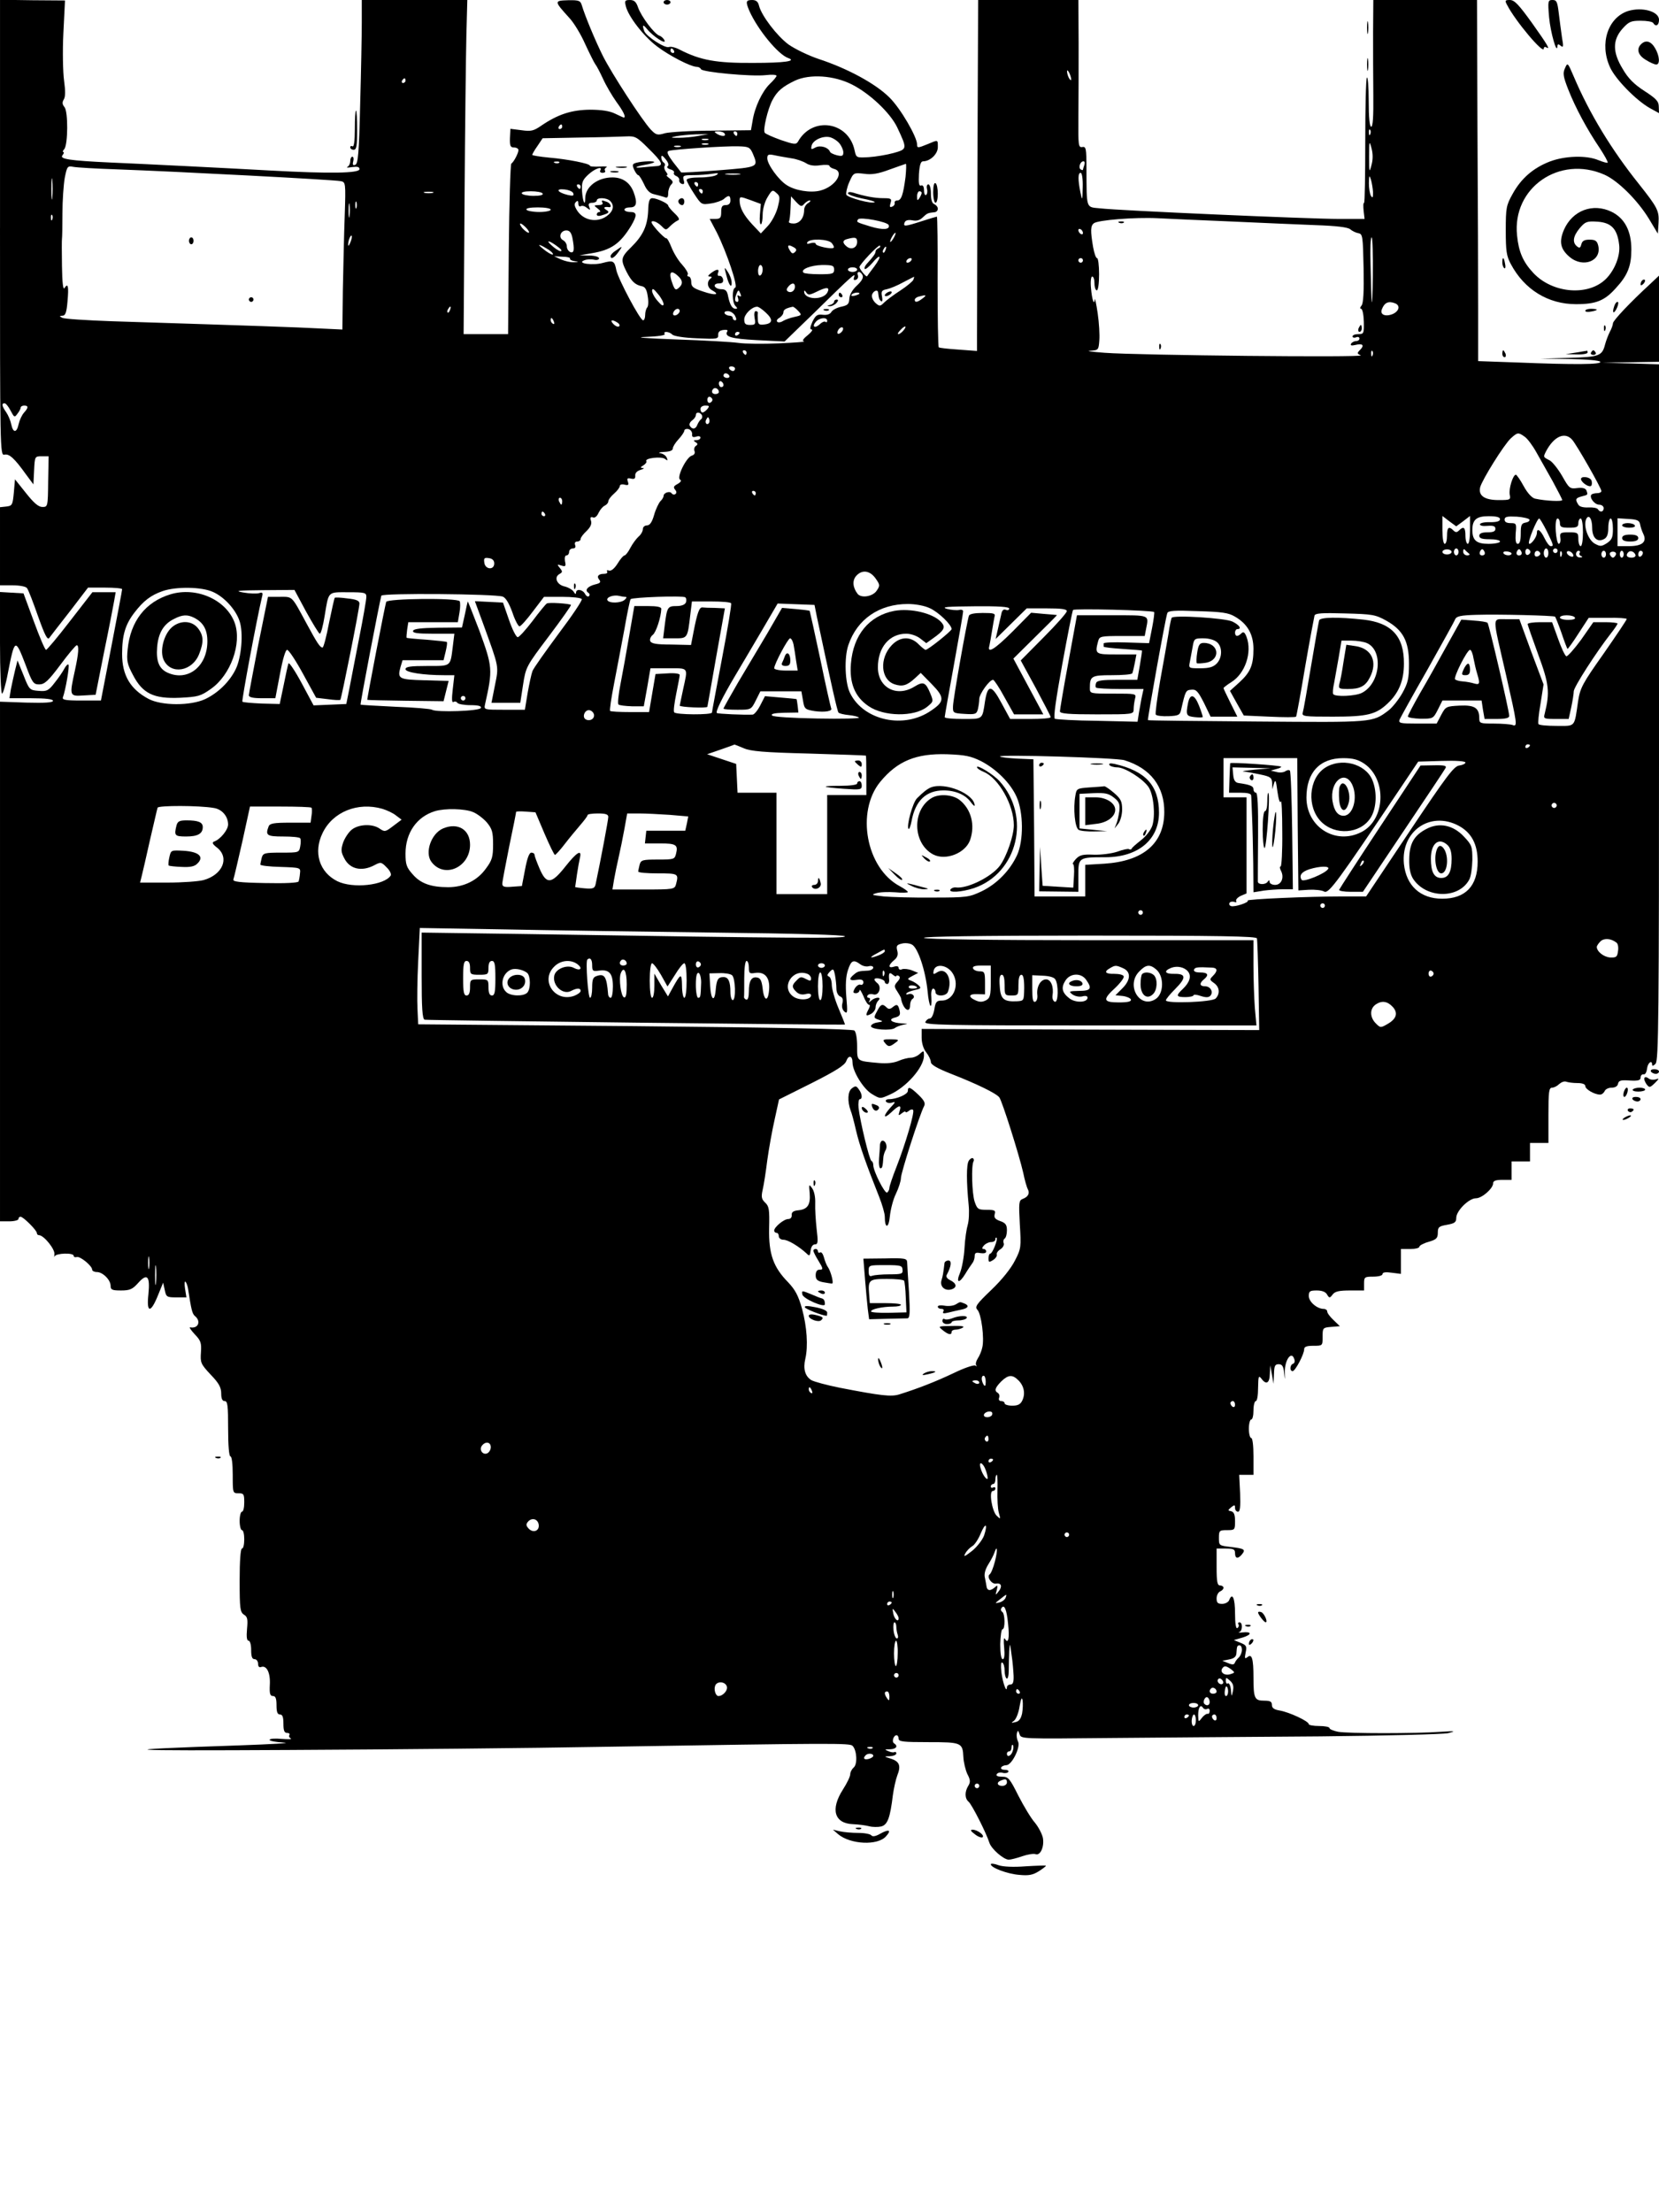 <?xml version="1.0" standalone="no"?>
<!DOCTYPE svg PUBLIC "-//W3C//DTD SVG 20010904//EN"
 "http://www.w3.org/TR/2001/REC-SVG-20010904/DTD/svg10.dtd">
<svg version="1.0" xmlns="http://www.w3.org/2000/svg"
 width="720pt" height="960pt" viewBox="0 0 720 960"
 preserveAspectRatio="xMidYMid meet">

<g transform="translate(0,960) scale(0.1,-0.1)"
fill="#000000" stroke="none">
<path d="M0 8611 c0 -963 0 -989 19 -984 21 5 44 -16 94 -86 l32 -43 3 61 c3
60 3 61 33 61 l30 0 -2 -110 c-1 -109 -2 -110 -25 -110 -17 0 -37 17 -71 60
l-48 60 -5 -58 c-5 -53 -7 -57 -32 -60 l-28 -3 0 -170 0 -169 54 0 c31 0 58
-5 63 -12 6 -7 27 -62 48 -122 30 -84 41 -105 49 -94 6 8 46 60 90 116 l78
102 74 0 c41 0 74 -3 74 -7 0 -5 -21 -115 -46 -245 l-46 -238 -85 0 c-69 0
-84 3 -80 14 11 29 30 137 24 142 -3 3 -11 -5 -18 -18 -6 -12 -25 -40 -42 -61
-26 -34 -34 -38 -69 -35 -39 3 -41 4 -66 68 l-26 64 -11 -44 c-6 -25 -14 -62
-18 -82 l-6 -38 95 0 c62 0 94 -4 94 -11 0 -8 -35 -10 -115 -8 l-115 4 0
-1127 0 -1128 40 0 c22 0 40 5 40 10 0 6 4 10 9 10 12 0 71 -59 71 -71 0 -5 4
-9 9 -9 21 0 71 -62 67 -83 -1 -12 -1 -16 1 -9 5 14 83 17 83 2 0 -5 6 -7 13
-5 14 5 67 -38 67 -55 0 -5 9 -10 20 -10 26 0 60 -34 60 -60 0 -17 7 -20 45
-20 38 0 50 5 74 32 40 45 53 31 45 -49 -9 -82 10 -83 42 -3 l22 54 7 -32 c6
-30 9 -32 50 -32 l44 0 -6 38 c-3 20 -2 34 2 30 4 -4 9 -18 11 -30 14 -91 18
-109 30 -119 28 -23 14 -56 -21 -49 -5 1 4 -13 20 -30 26 -27 30 -37 27 -79
-3 -44 -1 -50 42 -96 36 -37 46 -56 46 -82 0 -23 5 -33 15 -33 13 0 15 -20 15
-120 0 -73 4 -120 10 -120 6 0 10 -33 10 -80 0 -79 0 -80 25 -80 23 0 25 -4
25 -40 0 -22 -4 -40 -10 -40 -5 0 -10 -18 -10 -40 0 -22 5 -40 10 -40 6 0 10
-18 10 -40 0 -22 -4 -40 -10 -40 -6 0 -10 -53 -10 -138 0 -123 2 -138 19 -149
15 -9 17 -20 13 -62 -3 -34 -1 -51 7 -51 6 0 11 -17 11 -40 0 -29 4 -40 15
-40 8 0 15 -9 15 -20 0 -12 5 -17 13 -14 24 9 41 -25 38 -77 -2 -39 1 -49 14
-49 11 0 15 -11 15 -40 0 -29 4 -40 15 -40 11 0 15 -11 15 -40 0 -30 4 -40 16
-40 8 0 13 -4 10 -9 -4 -5 0 -12 6 -15 7 -4 -11 -4 -39 -2 -29 3 -53 1 -53 -4
0 -5 28 -10 63 -12 34 -2 -53 -7 -193 -12 -587 -20 -537 -24 215 -20 429 2
1050 8 1380 14 990 16 1053 16 1065 4 19 -19 22 -80 5 -94 -8 -7 -15 -20 -15
-29 0 -10 -14 -39 -32 -67 -55 -86 -37 -147 44 -150 24 -1 55 -5 70 -9 15 -4
39 -4 52 -1 28 7 39 37 51 136 4 30 13 69 19 85 17 42 10 61 -27 73 -32 10
-32 10 -4 11 15 1 27 6 27 12 0 5 -3 8 -8 6 -4 -3 -16 -1 -27 4 -17 7 -17 8 8
8 27 1 36 14 17 26 -11 7 -2 35 11 35 5 0 9 -7 9 -15 0 -13 21 -15 129 -15
144 0 149 -2 152 -65 1 -22 9 -55 17 -73 14 -26 14 -36 4 -52 -16 -26 -15 -55
2 -69 14 -12 77 -136 90 -178 9 -27 62 -73 84 -73 9 0 36 7 59 15 23 8 49 12
57 9 21 -8 39 32 32 71 -4 18 -20 48 -35 66 -16 18 -48 71 -71 116 -38 76 -44
83 -71 83 -19 0 -28 4 -23 11 3 6 15 9 25 6 10 -3 22 -1 25 4 3 5 -4 9 -16 9
-12 0 -18 5 -15 10 3 6 14 10 23 10 24 1 63 81 50 103 -5 10 -7 25 -5 35 4 15
6 14 12 -4 6 -20 10 -20 398 -16 216 2 624 5 907 7 291 3 532 9 555 14 35 9
31 10 -30 6 -111 -8 -406 -8 -448 0 -20 4 -37 11 -37 16 0 5 -20 9 -45 9 -25
0 -45 4 -45 8 0 13 -85 52 -125 59 -25 4 -35 11 -35 24 0 15 -7 19 -34 19 -41
0 -46 10 -46 100 0 83 -7 105 -26 89 -12 -9 -13 -6 -8 20 6 27 3 32 -22 42
l-29 12 38 11 c42 13 40 27 -2 22 -14 -2 -20 -1 -13 1 15 5 16 43 1 43 -5 0
-8 -4 -4 -9 3 -5 1 -12 -5 -16 -6 -4 -10 19 -10 64 0 67 -12 93 -26 56 -4 -8
-17 -15 -30 -15 -19 0 -24 5 -24 24 0 13 7 26 15 30 8 3 15 10 15 16 0 5 -7
10 -15 10 -12 0 -15 16 -15 80 l0 80 40 0 c33 0 40 -3 40 -20 0 -24 13 -26 30
-5 17 21 11 25 -49 32 -50 6 -51 6 -51 39 0 32 2 34 35 34 34 0 35 1 35 39 0
29 -5 40 -17 43 -15 3 -15 4 0 17 15 12 17 11 17 -3 0 -9 6 -16 13 -16 9 0 11
21 9 80 l-4 80 31 0 31 0 0 80 c0 47 -4 80 -10 80 -5 0 -10 18 -10 40 0 22 5
40 10 40 6 0 10 18 10 40 0 22 5 40 10 40 6 0 10 26 10 58 1 49 2 55 14 40 21
-29 36 -21 37 20 l2 37 7 -40 7 -40 2 43 c1 34 4 42 20 42 15 0 21 -8 24 -37
4 -36 4 -36 3 5 0 50 28 90 40 57 5 -11 3 -20 -4 -23 -14 -4 -16 -32 -2 -32
11 0 50 73 50 95 0 11 11 15 40 15 40 0 40 0 40 39 0 39 1 40 38 43 l37 3 -27
26 c-16 15 -28 31 -28 38 0 6 -7 11 -15 11 -29 0 -65 31 -65 56 0 21 5 24 35
24 22 0 38 -6 44 -17 10 -17 12 -17 25 0 10 13 28 17 75 17 l61 0 0 30 c0 28
2 30 40 30 23 0 40 5 40 11 0 8 14 10 40 6 l40 -5 0 54 0 54 40 0 c22 0 40 4
40 10 0 5 18 15 40 21 34 10 40 16 40 40 0 24 5 28 40 34 33 6 40 11 40 30 0
31 55 85 85 85 27 0 75 43 75 65 0 11 12 15 40 15 l40 0 0 40 0 40 40 0 40 0
0 40 0 40 40 0 40 0 0 120 c0 102 2 120 16 120 8 0 22 7 31 16 9 8 22 13 30
10 8 -3 30 -6 49 -6 22 0 34 -5 34 -13 0 -14 40 -37 64 -37 8 0 16 7 20 15 3
8 16 15 30 15 15 0 26 6 28 17 3 14 12 17 51 14 37 -2 47 1 47 13 0 9 6 15 13
14 7 -2 13 9 15 25 3 25 22 40 22 16 0 -6 7 -4 15 5 13 13 15 196 15 1525 l0
1510 -122 4 -123 3 123 2 122 2 0 187 0 187 -37 -35 c-87 -80 -163 -160 -163
-172 0 -6 -6 -24 -14 -38 -7 -14 -16 -38 -20 -53 -13 -51 -25 -55 -157 -59
l-124 -3 127 -2 c71 -1 130 -6 133 -12 7 -12 -111 -13 -360 -3 l-170 6 0 221
c0 122 -1 474 -3 784 l-2 562 -225 0 -225 0 -1 -137 c0 -76 0 -200 1 -275 1
-94 -2 -138 -9 -138 -7 0 -11 38 -11 113 0 61 -4 107 -8 100 -4 -6 -7 -131 -7
-277 0 -146 -2 -266 -5 -266 -4 0 -4 -16 -2 -35 l4 -35 -113 0 c-124 0 -951
36 -1036 46 -61 6 -57 -5 -58 174 0 86 -2 95 -18 92 -17 -3 -18 7 -17 130 1
73 1 217 1 321 l-1 187 -217 0 -218 0 -3 -693 c-1 -380 -2 -723 -2 -761 l0
-69 -81 6 c-44 3 -83 7 -85 10 -3 3 -5 131 -5 286 1 154 -1 281 -3 281 -2 0
-32 -9 -66 -20 -75 -24 -81 -24 -74 -5 4 9 15 12 33 9 19 -4 33 0 46 13 19 18
22 19 50 22 8 0 15 7 15 15 0 8 -7 16 -15 20 -10 3 -15 19 -15 46 0 23 -5 40
-11 40 -6 0 -9 -9 -6 -20 3 -11 1 -23 -4 -26 -5 -3 -9 6 -9 20 0 16 -5 24 -12
21 -10 -4 -12 9 -10 50 3 40 8 55 18 55 31 0 64 32 64 61 0 34 2 33 -43 14
-44 -18 -47 -18 -47 -2 0 33 -72 157 -120 204 -60 60 -182 126 -307 167 -45
15 -104 44 -131 63 -51 38 -117 125 -128 168 -4 18 -13 25 -30 25 -27 0 -29
-7 -12 -47 36 -81 125 -190 169 -205 37 -13 -14 -21 -153 -21 -158 -1 -228 11
-319 58 -17 9 -37 14 -46 11 -17 -7 -98 46 -107 69 -10 28 -6 31 12 9 25 -31
83 -69 76 -50 -3 8 -13 18 -22 21 -22 7 -79 83 -93 123 -8 24 -17 32 -35 32
-22 0 -24 -3 -18 -27 11 -45 77 -130 135 -174 54 -41 147 -89 173 -89 8 0 16
-5 18 -10 4 -13 219 -33 281 -26 26 3 47 2 47 -3 0 -4 -13 -20 -29 -35 -33
-32 -66 -101 -75 -161 l-7 -40 -168 -2 c-92 0 -184 -6 -205 -11 -33 -10 -39
-8 -62 16 -38 41 -168 241 -207 318 -33 66 -78 174 -92 221 -6 20 -12 23 -60
22 -61 -2 -61 -3 6 -77 19 -20 50 -71 68 -112 19 -41 39 -81 44 -88 6 -7 21
-36 34 -64 13 -29 39 -73 58 -100 31 -42 43 -68 32 -68 -2 0 -19 8 -38 17 -22
11 -58 17 -109 17 -80 -1 -139 -20 -212 -70 -32 -22 -44 -25 -85 -19 l-48 6
-2 -40 c-1 -34 2 -41 18 -41 10 0 19 -5 19 -11 0 -13 -20 -52 -31 -59 -4 -3
-9 -170 -11 -373 l-3 -367 -97 0 -96 0 4 573 c2 314 6 641 8 725 l4 152 -229
0 -229 0 0 -98 c0 -54 -3 -214 -7 -355 -5 -211 -9 -257 -21 -262 -10 -4 -13 0
-9 15 3 11 1 20 -4 20 -5 0 -9 -9 -9 -19 0 -11 -6 -22 -12 -25 -7 -4 2 -4 20
-1 23 3 32 1 32 -9 0 -18 -130 -20 -385 -6 -218 12 -540 28 -700 35 -172 8
-218 15 -204 31 6 8 8 14 4 14 -4 0 -3 6 4 13 16 20 17 162 1 182 -10 12 -11
21 -3 34 7 11 7 37 1 81 -5 36 -7 129 -3 207 l7 141 -141 1 -141 2 0 -990z
m2925 769 c3 -5 1 -10 -4 -10 -6 0 -11 5 -11 10 0 6 2 10 4 10 3 0 8 -4 11
-10z m1724 -125 c0 -5 -4 -3 -9 5 -5 8 -9 22 -9 30 0 16 17 -16 18 -35z m-951
-22 c77 -39 166 -123 196 -186 44 -94 44 -94 -16 -111 -29 -8 -77 -16 -107
-18 -54 -3 -55 -3 -62 29 -26 126 -184 150 -246 38 -8 -13 -17 -12 -73 7 -36
13 -68 27 -71 32 -9 11 13 103 33 141 21 40 44 59 98 85 64 30 170 23 248 -17z
m-1938 17 c0 -5 -5 -10 -11 -10 -5 0 -7 5 -4 10 3 6 8 10 11 10 2 0 4 -4 4
-10z m680 -200 c0 -5 -5 -10 -11 -10 -5 0 -7 5 -4 10 3 6 8 10 11 10 2 0 4 -4
4 -10z m3507 -32 c-3 -8 -6 -5 -6 6 -1 11 2 17 5 13 3 -3 4 -12 1 -19z m-2802
2 c8 -13 -15 -13 -35 0 -12 8 -11 10 7 10 12 0 25 -4 28 -10z m55 0 c0 -5 -2
-10 -4 -10 -3 0 -8 5 -11 10 -3 6 -1 10 4 10 6 0 11 -4 11 -10z m-170 -10
c-25 -5 -63 -8 -85 -8 -37 0 -37 1 -10 7 17 3 55 7 85 8 l55 1 -45 -8z m-215
-55 c60 -59 67 -74 33 -76 -13 -1 -38 -3 -57 -5 -43 -5 -37 3 9 11 19 3 36 8
39 11 6 6 -50 5 -76 -2 -19 -5 -20 -9 -11 -30 6 -13 14 -24 18 -24 4 0 15 -18
25 -39 12 -27 25 -40 44 -44 14 -3 34 -9 44 -12 13 -6 17 -2 17 17 0 13 6 30
13 37 10 10 8 15 -7 27 -11 8 -16 14 -12 14 5 0 3 7 -4 15 -6 8 -9 19 -6 24 4
5 2 12 -4 16 -5 3 -10 13 -10 22 0 11 5 9 19 -8 12 -15 15 -26 9 -30 -6 -4 -1
-10 11 -14 12 -3 19 -10 16 -15 -3 -4 2 -11 10 -14 8 -3 14 -11 13 -17 -2 -6
3 -14 11 -17 10 -3 13 1 8 17 -5 19 -1 21 43 21 26 0 63 3 81 6 26 4 30 3 19
-5 -8 -6 -41 -11 -72 -11 -34 0 -58 -4 -58 -11 0 -5 14 -32 32 -59 32 -49 33
-49 73 -43 22 3 47 12 56 19 21 19 29 17 29 -6 0 -13 -7 -20 -20 -20 -16 0
-20 -7 -20 -30 0 -25 -4 -30 -25 -30 l-25 0 31 -59 c43 -86 93 -235 80 -239
-15 -5 -14 -65 1 -80 9 -9 9 -12 1 -12 -15 0 -25 16 -33 54 -4 24 -11 31 -30
31 -13 0 -25 6 -28 13 -2 7 5 12 18 12 15 0 20 5 18 18 -2 9 -9 16 -16 15 -6
-2 -9 4 -6 12 8 19 -5 19 -30 0 -14 -11 -16 -15 -5 -15 8 0 10 -3 4 -8 -19
-13 -16 -41 6 -52 36 -20 12 -23 -40 -5 -43 14 -51 21 -51 41 0 13 -5 24 -11
24 -5 0 -8 4 -4 9 3 5 -8 24 -25 43 -17 18 -37 52 -46 75 -9 23 -19 41 -23 39
-3 -1 -21 15 -40 36 -24 28 -29 38 -17 38 9 0 25 -9 36 -20 20 -20 20 -20 39
-1 10 10 25 21 32 24 10 3 7 12 -13 31 -16 15 -28 30 -28 34 0 9 -50 32 -69
32 -12 0 -17 -13 -18 -55 -3 -65 -22 -107 -74 -158 -45 -44 -46 -54 -20 -106
22 -43 38 -57 66 -63 14 -2 22 -14 26 -43 4 -22 3 -44 -2 -49 -5 -6 -9 -20 -9
-33 0 -13 -4 -23 -9 -23 -13 0 -107 177 -116 217 -8 42 -14 44 -59 32 -43 -12
-115 -2 -81 11 11 5 30 6 43 3 12 -3 22 0 22 6 0 6 -19 12 -42 12 l-43 1 53 9
c85 14 124 42 171 119 27 46 26 60 -4 60 -14 0 -25 5 -25 10 0 6 11 10 25 10
28 0 32 20 15 66 -16 42 -48 64 -92 64 -64 0 -117 -40 -118 -89 0 -40 -11 -17
-14 30 -2 38 2 48 28 72 28 26 64 38 51 17 -3 -5 1 -10 10 -10 9 0 14 4 11 9
-4 5 0 12 6 15 7 3 -6 5 -29 3 -24 -1 -43 0 -43 4 0 9 -95 28 -177 35 -40 4
-73 9 -73 12 0 3 10 21 23 39 l22 33 160 3 c88 1 179 4 202 5 40 2 47 -2 98
-53z m828 23 c9 -11 17 -29 17 -39 0 -16 -5 -18 -27 -13 -16 4 -30 11 -31 16
-8 19 -42 29 -63 18 -18 -10 -20 -9 -17 6 4 25 47 45 78 39 14 -3 33 -15 43
-27z m-570 15 c-7 -2 -19 -2 -25 0 -7 3 -2 5 12 5 14 0 19 -2 13 -5z m2879
-110 c-9 -35 -10 -31 -10 37 0 68 1 72 10 38 7 -25 7 -51 0 -75z m-2879 90
c-7 -2 -19 -2 -25 0 -7 3 -2 5 12 5 14 0 19 -2 13 -5z m-120 -10 c-7 -2 -19
-2 -25 0 -7 3 -2 5 12 5 14 0 19 -2 13 -5z m314 -29 c25 -60 27 -59 -148 -73
-89 -7 -162 -11 -163 -9 -1 2 -17 22 -35 45 -23 31 -29 44 -19 48 19 7 245 22
303 20 44 -1 50 -4 62 -31z m168 -21 c22 -3 50 -13 63 -21 15 -10 36 -13 62
-9 22 3 40 2 40 -3 0 -4 9 -10 20 -13 47 -12 6 -77 -60 -94 -42 -11 -110 0
-146 24 -35 22 -84 90 -84 116 0 17 5 19 33 13 17 -4 50 -9 72 -13z m-1008
-19 c-3 -3 -12 -4 -19 -1 -8 3 -5 6 6 6 11 1 17 -2 13 -5z m2279 -10 c-3 -9
-6 -18 -6 -20 0 -3 -4 -3 -10 1 -11 7 -2 35 12 35 6 0 7 -7 4 -16z m-776 -52
c-10 -76 -18 -102 -36 -102 -8 0 -13 -5 -11 -11 1 -6 -4 -14 -12 -16 -9 -4
-11 0 -6 16 6 19 2 21 -32 21 -37 0 -83 9 -130 24 -14 4 -23 3 -23 -3 0 -5 27
-15 60 -22 33 -6 59 -14 56 -16 -9 -10 -117 19 -123 32 -2 8 3 33 13 55 18 41
19 41 64 36 33 -5 62 0 110 18 36 13 68 24 71 25 3 1 2 -25 -1 -57z m-3420 33
c251 -9 942 -45 968 -51 22 -4 23 -5 18 -152 -3 -81 -6 -225 -8 -320 l-2 -172
-106 5 c-95 5 -234 10 -895 31 -110 4 -207 10 -215 15 -13 7 -13 8 1 9 13 0
18 14 22 62 6 66 2 82 -13 58 -6 -10 -10 23 -11 95 -1 61 -1 114 0 119 1 5 2
55 2 110 0 56 5 125 10 154 10 50 12 53 37 48 15 -3 101 -8 192 -11z m-283
-122 c-2 -21 -4 -4 -4 37 0 41 2 58 4 38 2 -21 2 -55 0 -75z m2981 100 c-16
-2 -40 -2 -55 0 -16 2 -3 4 27 4 30 0 43 -2 28 -4z m1491 -55 c-1 -60 -2 -61
-10 -23 -11 55 -11 85 1 85 6 0 10 -27 9 -62z m1260 -23 c0 -23 -2 -26 -9 -15
-5 8 -9 33 -9 55 1 35 2 37 9 15 4 -14 8 -38 9 -55z m-2929 35 c0 -5 -2 -10
-4 -10 -3 0 -8 5 -11 10 -3 6 -1 10 4 10 6 0 11 -4 11 -10z m-510 -10 c0 -5
-2 -10 -4 -10 -3 0 -8 5 -11 10 -3 6 -1 10 4 10 6 0 11 -4 11 -10z m-32 -29
c4 -11 -2 -12 -24 -7 -45 11 -55 28 -15 24 19 -2 37 -9 39 -17z m562 9 c0 -5
-2 -10 -4 -10 -3 0 -8 5 -11 10 -3 6 -1 10 4 10 6 0 11 -4 11 -10z m325 -71
c-7 -26 -26 -62 -43 -80 l-30 -32 -37 39 c-38 41 -55 73 -55 104 0 18 2 18 46
2 l46 -17 -4 -47 c-2 -25 0 -44 5 -41 4 2 7 22 7 43 0 21 9 55 21 74 19 32 22
34 38 19 17 -14 17 -20 6 -64z m-1497 64 c-10 -2 -26 -2 -35 0 -10 3 -2 5 17
5 19 0 27 -2 18 -5z m477 -3 c4 -6 -11 -10 -39 -10 -25 0 -48 5 -51 10 -4 6
11 10 39 10 25 0 48 -4 51 -10z m1645 3 c0 -5 -5 -15 -10 -23 -8 -12 -10 -11
-10 8 0 12 5 22 10 22 6 0 10 -3 10 -7z m-510 -48 c7 8 18 15 24 15 6 0 3 -5
-6 -11 -10 -5 -18 -19 -18 -30 0 -34 -19 -59 -46 -59 -14 0 -23 4 -20 9 3 4 6
31 7 59 l2 50 22 -24 c20 -21 24 -22 35 -9z m-842 13 c20 -20 14 -45 -15 -66
-42 -30 -100 -19 -128 24 -12 19 -14 29 -6 37 8 8 11 6 11 -7 0 -9 5 -14 10
-11 6 4 18 1 27 -7 15 -11 16 -11 10 5 -5 12 -1 17 13 17 11 0 20 5 20 10 0
14 43 13 58 -2z m-1131 -65 c-2 -16 -4 -5 -4 22 0 28 2 40 4 28 2 -13 2 -35 0
-50z m30 35 c-3 -7 -5 -2 -5 12 0 14 2 19 5 13 2 -7 2 -19 0 -25z m843 -8 c0
-5 -22 -10 -49 -10 -28 0 -53 5 -56 10 -4 6 15 10 49 10 31 0 56 -4 56 -10z
m-2163 -42 c-3 -8 -6 -5 -6 6 -1 11 2 17 5 13 3 -3 4 -12 1 -19z m3630 -25 c7
-20 -26 -22 -79 -6 -62 19 -62 19 -54 31 7 12 128 -10 133 -25z m1483 16 c129
-6 296 -13 370 -16 89 -3 140 -9 150 -18 8 -7 24 -15 35 -17 19 -3 20 -12 23
-152 2 -101 -1 -153 -9 -162 -7 -8 -7 -14 -2 -14 6 0 11 -25 12 -55 1 -52 0
-55 -24 -55 -14 0 -25 -4 -25 -10 0 -5 7 -7 15 -4 8 4 15 1 15 -5 0 -6 -6 -11
-14 -11 -8 0 -18 -5 -22 -11 -5 -8 1 -10 18 -6 32 8 41 -1 21 -21 -14 -14 -14
-17 3 -24 22 -10 -964 0 -1111 11 -55 4 -84 8 -64 9 36 2 37 3 40 45 2 23 -1
76 -7 117 -6 41 -12 69 -13 61 -2 -30 -12 -1 -16 48 -3 29 0 51 5 51 6 0 10
-13 10 -30 0 -16 5 -30 10 -30 6 0 10 30 10 70 0 39 -4 70 -9 70 -5 0 -12 21
-17 48 -12 71 -11 92 3 103 17 14 178 27 278 22 44 -2 186 -9 315 -14z m-3055
-29 c10 -11 14 -20 9 -20 -5 0 -17 9 -27 20 -9 11 -13 20 -8 20 4 0 16 -9 26
-20z m2415 -21 c0 -6 -4 -7 -10 -4 -5 3 -10 11 -10 16 0 6 5 7 10 4 6 -3 10
-11 10 -16z m-2216 -20 c10 -52 8 -69 -9 -63 -8 4 -15 14 -15 25 0 10 -7 22
-17 27 -21 12 -10 42 15 42 14 0 21 -9 26 -31z m1396 1 c-6 -11 -13 -20 -16
-20 -2 0 0 9 6 20 6 11 13 20 16 20 2 0 0 -9 -6 -20z m-2359 -21 c-5 -13 -10
-19 -10 -12 -1 15 10 45 15 40 3 -2 0 -15 -5 -28z m2199 1 c0 -25 -25 -36 -45
-20 -20 16 -19 28 3 33 34 9 42 7 42 -13z m2238 -147 c-2 -170 -6 -150 -10 55
-2 61 0 112 5 112 4 0 6 -75 5 -167z m-3533 123 c11 -8 15 -16 8 -16 -7 0 -25
12 -40 26 -29 26 -6 20 32 -10z m1185 19 c7 -9 11 -17 8 -20 -8 -8 -78 7 -78
17 0 5 -10 6 -21 3 -15 -5 -19 -4 -15 4 11 17 91 14 106 -4z m-1210 -48 c0 -5
-13 1 -30 13 -16 12 -30 24 -30 26 0 3 14 -3 30 -13 17 -9 30 -21 30 -26z
m1051 10 c-9 -9 -14 -8 -21 3 -16 24 -11 31 11 19 16 -8 18 -14 10 -22z m362
16 c-7 -3 -13 -9 -13 -14 0 -9 -9 -22 -39 -55 -7 -8 -11 -18 -8 -21 4 -3 18 9
33 26 36 44 43 31 8 -16 -16 -21 -30 -40 -31 -42 -3 -5 -32 30 -33 40 0 11 83
99 89 93 3 -4 0 -9 -6 -11z m30 -8 c-3 -9 -8 -14 -10 -11 -3 3 -2 9 2 15 9 16
15 13 8 -4z m-1369 -37 c-2 -4 6 -9 18 -11 22 -4 22 -4 -2 -5 -14 -1 -38 5
-55 12 l-30 14 36 -2 c21 0 35 -4 33 -8z m1481 -8 c-3 -5 -11 -10 -16 -10 -6
0 -7 5 -4 10 3 6 11 10 16 10 6 0 7 -4 4 -10z m745 0 c0 -5 -4 -10 -10 -10 -5
0 -10 5 -10 10 0 6 5 10 10 10 6 0 10 -4 10 -10z m-1390 -39 c0 -11 -4 -23
-10 -26 -6 -4 -10 5 -10 19 0 14 5 26 10 26 6 0 10 -9 10 -19z m310 -1 c0 -18
-7 -20 -63 -20 -35 0 -67 3 -70 7 -14 14 31 32 81 33 45 0 52 -2 52 -20z m100
0 c0 -5 -9 -10 -20 -10 -11 0 -20 5 -20 10 0 6 9 10 20 10 11 0 20 -4 20 -10z
m-778 -27 c22 -20 23 -36 3 -53 -12 -10 -16 -8 -25 15 -20 52 -11 68 22 38z
m802 1 c4 -10 -6 -26 -26 -44 -19 -18 -31 -39 -32 -56 -1 -24 -7 -29 -35 -35
-19 -4 -38 -14 -43 -23 -6 -10 -19 -14 -37 -12 -24 3 -31 -2 -45 -30 -11 -25
-12 -34 -3 -34 6 0 -1 -11 -18 -25 -21 -17 -25 -25 -15 -27 8 -1 -41 -5 -110
-8 -69 -3 -147 -2 -175 2 -27 4 -149 11 -270 15 -136 5 -186 9 -132 11 53 2
85 7 82 12 -9 14 19 12 33 -2 7 -7 52 -14 106 -16 87 -4 94 -3 93 14 -1 13 6
20 22 22 13 2 21 0 18 -5 -15 -24 15 -33 128 -39 l120 -6 127 123 c168 165
183 178 175 157 -4 -12 -2 -15 8 -12 8 3 11 12 8 20 -3 8 -1 14 5 14 5 0 13
-7 16 -16z m220 -18 c-3 -7 -28 -28 -57 -47 -28 -18 -60 -42 -70 -52 -17 -17
-20 -17 -37 -2 -10 9 -17 24 -16 33 3 18 25 29 27 13 3 -26 4 -30 13 -38 5 -4
7 4 4 20 -5 23 -1 28 21 32 14 3 46 16 71 30 25 13 46 24 47 24 1 1 0 -5 -3
-13z m-514 -30 c0 -18 -17 -29 -30 -21 -8 5 -7 11 1 21 15 18 29 18 29 0z
m-570 -76 c-1 -10 -9 -6 -25 13 -14 15 -25 36 -25 45 1 13 7 9 25 -13 14 -16
25 -37 25 -45z m711 51 c-19 -35 -101 -32 -101 4 0 6 4 4 9 -4 8 -12 14 -12
43 2 46 23 61 22 49 -2z m-377 -7 c4 -10 2 -13 -6 -8 -8 5 -9 2 -5 -9 3 -10 2
-17 -3 -17 -11 0 -13 11 -4 34 8 20 10 20 18 0z m516 2 c0 -2 -9 -6 -20 -9
-11 -3 -18 -1 -14 4 5 9 34 13 34 5z m274 -21 c-22 -17 -34 -19 -34 -6 0 5 8
12 18 14 32 9 36 7 16 -8z m2050 -21 c24 -9 19 -33 -8 -46 -32 -14 -58 -4 -49
19 11 30 29 38 57 27z m-4101 -29 c-3 -9 -8 -14 -10 -11 -3 3 -2 9 2 15 9 16
15 13 8 -4z m1370 -11 c33 -30 31 -48 -6 -52 -22 -3 -27 1 -28 20 -1 13 -1 26
0 31 0 4 -4 7 -9 7 -6 0 -8 -13 -5 -30 5 -27 3 -30 -20 -30 -20 0 -25 5 -25
24 0 22 32 54 55 55 6 1 23 -11 38 -25z m141 7 c17 -18 16 -19 -15 -26 -19 -4
-41 -12 -51 -18 -9 -6 -21 -8 -25 -3 -4 4 0 12 10 17 9 6 17 16 17 24 0 11 11
18 41 24 3 0 14 -8 23 -18z m-514 0 c0 -12 -20 -25 -27 -18 -7 7 6 27 18 27 5
0 9 -4 9 -9z m240 -21 c7 -14 7 -20 0 -20 -5 0 -10 5 -10 10 0 6 -6 10 -14 10
-8 0 -18 5 -21 10 -3 6 3 10 14 10 11 0 25 -9 31 -20z m-786 -26 c3 -8 2 -12
-4 -9 -6 3 -10 10 -10 16 0 14 7 11 14 -7z m1186 4 c0 -6 -3 -8 -7 -5 -3 4
-15 0 -25 -10 -22 -20 -36 -11 -17 11 16 18 49 21 49 4z m-910 -8 c8 -5 11
-12 7 -16 -4 -4 -15 0 -24 9 -18 18 -8 23 17 7z m1240 -35 c-7 -8 -16 -15 -21
-15 -5 0 -1 8 9 18 20 22 31 19 12 -3z m-262 3 c-2 -6 -10 -14 -16 -16 -7 -2
-10 2 -6 12 7 18 28 22 22 4z m-448 -12 c0 -3 -4 -8 -10 -11 -5 -3 -10 -1 -10
4 0 6 5 11 10 11 6 0 10 -2 10 -4z m30 -86 c0 -5 -2 -10 -4 -10 -3 0 -8 5 -11
10 -3 6 -1 10 4 10 6 0 11 -4 11 -10z m2717 -12 c-3 -8 -6 -5 -6 6 -1 11 2 17
5 13 3 -3 4 -12 1 -19z m-2767 -58 c0 -5 -4 -10 -9 -10 -6 0 -13 5 -16 10 -3
6 1 10 9 10 9 0 16 -4 16 -10z m-25 -30 c3 -5 -1 -10 -9 -10 -9 0 -16 5 -16
10 0 6 4 10 9 10 6 0 13 -4 16 -10z m-25 -41 c0 -5 -4 -9 -10 -9 -5 0 -10 7
-10 16 0 8 5 12 10 9 6 -3 10 -10 10 -16z m-20 -30 c0 -5 -7 -9 -15 -9 -15 0
-20 12 -9 23 8 8 24 -1 24 -14z m-28 -34 c0 -5 -5 -11 -11 -13 -6 -2 -11 4
-11 13 0 9 5 15 11 13 6 -2 11 -8 11 -13z m-3046 -47 c16 -30 17 -31 30 -13 8
10 14 22 14 27 0 4 7 8 15 8 19 0 19 -9 -1 -31 -9 -10 -19 -32 -23 -49 -8 -39
-24 -40 -32 -2 -3 16 -13 40 -22 53 -19 27 -21 39 -7 39 5 0 17 -14 26 -32z
m3024 7 c-7 -8 -16 -15 -21 -15 -5 0 -9 7 -9 15 0 9 9 15 21 15 18 0 19 -2 9
-15z m-24 -26 c3 -6 2 -14 -3 -18 -5 -3 -12 -14 -16 -23 -7 -21 -23 -23 -33
-6 -4 6 0 16 9 23 10 7 17 17 17 24 0 14 17 14 26 0z m30 -36 c-10 -10 -19 5
-10 18 6 11 8 11 12 0 2 -7 1 -15 -2 -18z m-72 -46 c-2 -13 3 -16 17 -12 11 4
19 2 19 -4 0 -6 -8 -11 -17 -11 -14 0 -15 -2 -4 -9 10 -6 10 -10 1 -16 -6 -4
-9 -14 -6 -22 4 -9 -1 -17 -11 -20 -24 -6 -67 -94 -52 -104 8 -4 4 -11 -10
-19 -17 -9 -20 -14 -11 -25 7 -8 7 -15 1 -19 -5 -4 -12 -2 -16 3 -7 12 -35 3
-35 -11 0 -5 -6 -16 -14 -23 -7 -8 -20 -34 -27 -59 -9 -32 -19 -46 -31 -46
-10 0 -18 -7 -18 -16 0 -9 -8 -24 -19 -33 -10 -9 -26 -31 -35 -48 -9 -18 -21
-33 -25 -33 -5 0 -19 -16 -31 -36 -14 -22 -28 -33 -37 -30 -8 3 -11 1 -8 -4 3
-6 -2 -10 -13 -10 -25 0 -34 -11 -21 -26 8 -10 4 -15 -18 -20 -32 -8 -47 -25
-30 -36 6 -4 8 -10 3 -15 -4 -4 -12 0 -17 10 -11 20 -39 23 -39 5 0 -8 -5 -6
-10 4 -6 9 -23 19 -39 23 -34 7 -48 40 -23 54 14 8 14 11 2 26 -13 16 -13 17
6 11 19 -6 21 -3 16 19 -2 15 0 25 7 25 6 0 11 7 11 15 0 8 7 15 16 15 10 0
14 6 10 15 -3 9 0 15 9 15 8 0 15 5 15 11 0 7 12 22 26 35 17 17 23 30 19 44
-5 14 -2 18 8 15 8 -4 18 4 25 20 7 14 19 28 27 31 8 4 15 12 15 18 0 7 11 22
25 34 14 12 25 27 25 33 0 6 9 9 20 6 17 -4 20 -2 15 13 -5 14 -2 17 14 13 14
-3 19 0 18 13 -1 11 7 20 23 25 14 4 18 8 10 8 -12 1 -11 4 3 12 9 6 15 14 12
18 -8 13 67 22 82 9 10 -8 12 -7 7 5 -3 9 -15 18 -27 20 -13 2 -6 5 16 6 24 1
37 6 37 15 0 7 11 25 25 40 14 15 25 32 25 37 0 6 8 9 18 7 9 -2 16 -12 16
-21z m3613 -12 c12 -8 35 -39 51 -68 16 -28 48 -85 71 -126 22 -41 41 -77 41
-81 0 -7 -71 -4 -117 6 -13 2 -33 23 -50 54 -15 28 -31 50 -34 50 -13 0 -31
-60 -27 -85 5 -24 3 -25 -48 -25 -61 0 -89 19 -80 56 9 33 103 184 133 212 29
26 32 27 60 7z m206 -13 c19 -21 127 -210 127 -223 0 -5 -8 -9 -18 -9 -10 0
-22 -3 -25 -6 -11 -12 13 -44 33 -44 11 0 20 -7 20 -15 0 -17 -16 -20 -25 -5
-4 6 -22 9 -41 8 -22 -1 -39 3 -44 12 -15 23 -12 29 15 36 27 7 27 6 20 26 -4
9 -17 13 -40 10 -32 -4 -35 -1 -65 52 -18 31 -42 61 -54 68 -29 15 -29 14 -16
40 34 64 81 86 113 50z m-3543 -232 c0 -5 -2 -10 -4 -10 -3 0 -8 5 -11 10 -3
6 -1 10 4 10 6 0 11 -4 11 -10z m-840 -35 c0 -8 -2 -15 -4 -15 -2 0 -6 7 -10
15 -3 8 -1 15 4 15 6 0 10 -7 10 -15z m-75 -55 c3 -5 1 -10 -4 -10 -6 0 -11 5
-11 10 0 6 2 10 4 10 3 0 8 -4 11 -10z m3985 -32 l30 23 0 -61 c0 -33 -4 -60
-10 -60 -5 0 -10 16 -10 35 0 37 -8 43 -28 23 -9 -9 -15 -9 -24 0 -20 20 -28
14 -28 -23 0 -19 -4 -35 -10 -35 -6 0 -10 27 -10 60 l0 61 30 -23 30 -22 30
22z m160 9 c0 -9 -14 -13 -42 -13 -24 1 -44 -3 -45 -9 -1 -6 13 -9 32 -7 26 2
35 -1 35 -13 0 -11 -10 -15 -35 -15 -24 0 -35 -5 -35 -15 0 -11 12 -15 45 -15
25 0 45 -4 45 -10 0 -5 -22 -10 -50 -10 -52 0 -70 15 -70 60 0 45 18 60 70 60
35 0 50 -4 50 -13z m128 -2 c1 -6 -6 -11 -18 -13 -17 -3 -20 -11 -20 -48 0
-29 -4 -44 -13 -44 -8 0 -11 14 -9 45 4 43 3 45 -22 45 -17 0 -26 5 -26 15 0
13 11 15 53 13 28 -2 53 -8 55 -13z m272 -35 c0 -44 22 -65 52 -49 13 7 18 22
18 49 0 22 5 40 10 40 6 0 10 -20 10 -45 0 -37 -4 -47 -26 -62 -24 -15 -29
-15 -53 -2 -28 16 -49 74 -38 104 11 27 27 6 27 -35z m-197 -15 c30 -62 31
-65 17 -65 -6 0 -18 16 -27 35 -17 35 -33 46 -33 22 0 -18 -27 -53 -34 -46 -7
7 35 109 44 109 3 0 18 -25 33 -55z m57 35 c0 -17 7 -20 40 -20 33 0 40 3 40
20 0 11 5 20 10 20 6 0 10 -27 10 -60 0 -33 -4 -60 -10 -60 -5 0 -10 14 -10
30 0 28 -2 30 -41 30 -37 0 -40 -2 -37 -25 2 -13 -1 -24 -7 -25 -5 0 -11 25
-13 55 -2 34 1 55 8 55 5 0 10 -9 10 -20z m348 -5 c2 -11 8 -30 14 -42 17 -35
-5 -53 -63 -53 l-49 0 0 61 0 60 47 -3 c39 -2 48 -7 51 -23z m-818 -120 c0 -6
-9 -11 -20 -11 -11 0 -20 5 -20 11 0 6 9 11 20 11 11 0 20 -5 20 -11z m30 0
c0 -8 -4 -15 -10 -15 -5 0 -10 7 -10 15 0 8 5 15 10 15 6 0 10 -7 10 -15z m45
-7 c6 -4 2 -8 -7 -8 -10 0 -18 7 -18 17 0 9 3 12 8 7 4 -5 12 -12 17 -16z m64
-7 c-15 -5 -22 6 -14 19 6 9 10 9 16 -1 5 -8 4 -15 -2 -18z m160 0 c-15 -5
-22 6 -14 19 6 9 10 9 16 -1 5 -8 4 -15 -2 -18z m43 14 c0 -5 -5 -11 -11 -13
-6 -2 -11 4 -11 13 0 9 5 15 11 13 6 -2 11 -8 11 -13z m78 -5 c0 -11 -4 -20
-10 -20 -5 0 -10 9 -10 20 0 11 5 20 10 20 6 0 10 -9 10 -20z m40 10 c0 -5 -4
-10 -10 -10 -5 0 -10 5 -10 10 0 6 5 10 10 10 6 0 10 -4 10 -10z m-200 -12 c0
-11 -28 -10 -35 1 -3 6 4 9 15 8 11 -1 20 -5 20 -9z m124 3 c3 -5 -1 -11 -9
-15 -9 -3 -15 0 -15 9 0 16 16 20 24 6z m93 -13 c-3 -8 -6 -5 -6 6 -1 11 2 17
5 13 3 -3 4 -12 1 -19z m51 4 c2 -7 -2 -10 -12 -6 -9 3 -16 11 -16 16 0 13 23
5 28 -10z m28 9 c-4 -5 0 -12 6 -14 8 -3 6 -6 -4 -6 -10 -1 -18 6 -18 14 0 8
5 15 11 15 5 0 8 -4 5 -9z m114 -6 c0 -8 -4 -15 -10 -15 -5 0 -10 7 -10 15 0
8 5 15 10 15 6 0 10 -7 10 -15z m43 -2 c-3 -7 -9 -13 -13 -13 -4 0 -10 6 -13
13 -3 7 3 13 13 13 10 0 16 -6 13 -13z m34 2 c0 -8 -4 -15 -9 -15 -4 0 -8 7
-8 15 0 8 4 15 8 15 5 0 9 -7 9 -15z m51 -3 c2 -7 -6 -12 -17 -12 -21 0 -27
11 -14 24 9 9 26 2 31 -12z m32 9 c0 -6 -4 -13 -10 -16 -5 -3 -10 1 -10 9 0 9
5 16 10 16 6 0 10 -4 10 -9z m-4985 -46 c0 -30 -39 -27 -43 3 -3 20 0 23 20
20 15 -2 23 -10 23 -23z m1655 -65 c19 -27 20 -31 5 -53 -17 -26 -67 -34 -83
-14 -21 27 -24 58 -6 78 25 28 59 24 84 -11z m-2875 -59 c49 -22 99 -77 115
-127 17 -51 8 -159 -18 -210 -27 -54 -77 -102 -132 -128 -63 -29 -188 -29
-245 1 -79 42 -115 102 -115 195 0 82 14 128 53 179 39 51 71 76 123 94 57 20
170 19 219 -4z m404 -86 c29 -52 55 -95 59 -95 5 0 14 34 21 77 18 109 12 103
102 103 73 0 79 -2 79 -20 0 -12 -14 -92 -31 -178 -17 -86 -36 -186 -43 -222
l-13 -65 -71 -3 -71 -3 -52 97 c-29 54 -55 92 -57 85 -3 -8 -12 -50 -21 -95
l-17 -81 -79 2 c-43 2 -80 5 -83 8 -4 4 63 362 85 454 5 19 3 22 -13 17 -11
-3 -41 -2 -69 3 -40 7 -24 9 87 10 l136 1 51 -95z m853 66 c13 -5 27 -28 42
-69 11 -34 26 -61 31 -60 6 1 32 30 58 65 l48 63 79 0 c43 0 82 -4 85 -10 3
-5 -42 -72 -100 -149 -57 -77 -109 -150 -114 -163 -5 -13 -14 -56 -21 -95
l-12 -73 -89 0 c-88 0 -89 0 -84 23 34 152 33 162 -24 319 -28 73 -51 131 -51
128 -1 -3 -7 -29 -13 -59 l-12 -54 -104 -1 c-74 -1 -105 -5 -108 -13 -4 -10
18 -13 87 -13 l92 0 -7 -57 c-11 -87 -6 -83 -111 -83 -73 0 -94 -3 -94 -14 0
-14 78 -26 167 -26 l45 0 -7 -61 c-5 -42 -4 -60 3 -55 6 3 13 2 17 -4 3 -5 29
-10 56 -10 36 0 49 -4 46 -12 -4 -14 -193 -20 -212 -8 -5 4 -77 10 -159 13
-82 4 -150 8 -151 9 -3 2 81 439 90 473 3 12 494 8 527 -4z m531 -1 c8 0 8 -3
-1 -12 -16 -16 -70 -17 -76 -2 -5 13 28 24 52 18 8 -2 19 -4 25 -4z m264 -24
c-4 -10 -19 -16 -41 -16 -39 0 -41 -5 -51 -83 l-7 -57 50 0 c56 0 56 -1 68
103 l7 57 83 0 c45 0 85 -3 87 -8 3 -4 -15 -111 -39 -237 -24 -127 -44 -233
-44 -237 0 -11 -158 -10 -164 1 -4 5 1 41 9 81 8 39 15 76 15 81 0 6 -23 9
-52 7 l-53 -3 -14 -82 -14 -83 -82 0 c-45 0 -84 2 -87 5 -3 3 5 56 17 118 12
61 32 168 45 237 12 69 24 127 27 130 8 8 227 16 237 8 5 -4 6 -14 3 -22z
m569 -66 c63 -297 88 -406 93 -412 3 -4 23 -9 44 -11 21 -2 41 -7 45 -11 3 -4
-77 -6 -180 -4 -110 2 -191 7 -197 13 -7 7 9 11 52 12 l62 1 -3 28 c-2 16 -4
29 -5 30 -1 1 -32 4 -69 7 l-68 6 -20 -39 c-11 -22 -26 -40 -33 -41 -35 -2
-152 3 -156 7 -6 6 23 66 78 159 26 44 79 133 117 198 l69 118 80 -3 80 -3 11
-55z m489 41 c38 -17 95 -72 95 -91 0 -8 -102 -90 -113 -90 -3 0 -17 11 -31
25 -35 35 -80 33 -116 -5 -54 -57 -48 -148 11 -169 35 -12 55 -6 89 25 l26 24
48 -49 c56 -57 56 -75 -2 -114 -117 -82 -292 -45 -352 74 -23 44 -27 155 -8
210 38 112 134 178 258 178 32 0 72 -7 95 -18z m345 -2 c0 -6 -7 -9 -15 -5
-10 4 -17 -3 -20 -22 -4 -15 -10 -45 -15 -66 l-9 -39 67 66 68 67 87 0 c62 0
87 -3 87 -12 0 -7 -45 -58 -100 -113 l-100 -101 65 -119 c35 -66 65 -123 65
-127 0 -5 -40 -8 -88 -8 l-88 0 -38 70 c-43 80 -59 81 -71 7 -12 -80 -8 -77
-96 -77 -43 0 -79 3 -79 8 0 4 18 106 40 227 22 121 40 225 40 232 0 6 -8 9
-18 6 -10 -2 -34 0 -53 5 -26 8 1 10 119 11 105 1 152 -2 152 -10z m629 -15
c2 -2 -2 -33 -9 -69 l-13 -66 -98 3 c-55 2 -99 0 -99 -4 0 -5 0 -11 0 -14 0
-3 37 -7 82 -10 45 -3 83 -6 84 -7 1 -1 -3 -30 -9 -64 l-11 -63 -87 0 c-65 0
-88 -3 -92 -14 -3 -8 -3 -17 0 -20 4 -3 51 -6 106 -6 l100 0 -7 -32 c-4 -18
-9 -50 -13 -71 l-6 -39 -174 4 c-96 1 -179 6 -185 9 -7 4 5 86 32 235 23 126
44 233 47 237 4 7 343 -1 352 -9z m351 -20 c54 -31 80 -77 80 -140 0 -70 -13
-101 -61 -145 l-41 -37 30 -54 30 -53 112 -5 c62 -3 113 -3 115 0 2 3 20 100
39 215 20 116 39 216 41 224 4 10 32 12 133 9 117 -3 131 -5 178 -31 73 -41
99 -89 99 -187 0 -64 -4 -83 -29 -128 -16 -28 -43 -62 -60 -75 -70 -53 -66
-52 -571 -48 -258 2 -471 4 -473 6 -3 2 76 443 84 464 3 11 30 13 132 9 105
-3 134 -7 162 -24z m1389 0 c2 -2 15 -34 28 -71 12 -36 24 -67 26 -69 1 -1 23
28 47 66 l45 69 83 0 c45 1 82 -2 82 -5 0 -4 -45 -71 -100 -150 -92 -130 -102
-149 -111 -206 -17 -117 -10 -108 -94 -108 -40 0 -76 3 -78 8 -3 4 1 44 9 89
l13 83 -53 141 -52 142 -55 0 c-65 -1 -64 25 -3 -241 49 -216 51 -227 28 -218
-9 3 -45 6 -80 6 -60 0 -64 1 -64 23 0 45 -20 58 -85 55 -58 -3 -61 -4 -80
-40 l-20 -38 -84 0 c-74 0 -82 2 -77 17 4 9 58 107 121 217 62 111 117 209
120 218 6 14 23 18 93 20 95 3 335 -3 341 -8z m86 -4 c4 -6 -8 -10 -29 -10
-20 0 -36 5 -36 10 0 6 13 10 29 10 17 0 33 -4 36 -10z m-4815 -350 c0 -5 -4
-10 -10 -10 -5 0 -10 5 -10 10 0 6 5 10 10 10 6 0 10 -4 10 -10z m558 -71 c3
-19 -19 -31 -37 -20 -16 11 -2 43 18 39 9 -2 17 -10 19 -19z m650 -146 c30
-13 85 -18 282 -23 135 -4 246 -8 248 -9 1 0 2 -39 2 -86 l0 -85 -85 0 -85 0
0 -215 0 -215 -110 0 -110 0 0 220 0 220 -85 0 -84 0 -3 63 -3 62 -63 21 -63
21 58 20 c32 11 59 21 61 22 1 0 19 -7 40 -16z m3412 13 c0 -3 -4 -8 -10 -11
-5 -3 -10 -1 -10 4 0 6 5 11 10 11 6 0 10 -2 10 -4z m-2382 -69 c67 -35 128
-96 154 -155 30 -67 31 -190 2 -253 -31 -67 -87 -124 -152 -156 -55 -26 -64
-28 -212 -28 -85 -1 -182 2 -215 5 -52 6 -56 7 -32 14 15 5 52 6 82 4 30 -3
55 -2 55 1 0 4 -16 15 -36 26 -145 78 -190 322 -84 452 75 91 156 124 290 120
80 -3 103 -8 148 -30z m622 4 c114 -35 174 -115 173 -226 -1 -135 -91 -212
-260 -223 l-83 -5 0 -68 0 -69 -110 0 -110 0 -2 297 -3 298 -70 3 c-38 2 -72
6 -75 9 -10 10 505 -5 540 -16z m752 -278 l3 -287 47 3 c26 1 55 -2 65 -8 20
-10 56 39 341 464 l67 100 103 3 c61 2 102 -1 102 -7 0 -5 -12 -11 -27 -13
-23 -3 -54 -44 -215 -285 l-189 -283 -102 0 c-147 0 -418 -12 -412 -18 8 -8
-57 -29 -72 -24 -7 2 -10 8 -7 14 3 5 13 7 21 4 8 -3 11 -1 8 4 -3 5 5 15 19
22 l26 11 0 209 0 208 -50 0 -50 0 0 85 0 85 160 0 160 0 2 -287z m289 263
c99 -68 92 -244 -13 -297 -112 -57 -238 22 -238 150 0 109 58 171 159 171 43
0 65 -6 92 -24z m833 -187 c-3 -5 -10 -7 -15 -3 -5 3 -7 10 -3 15 3 5 10 7 15
3 5 -3 7 -10 3 -15z m-5827 -5 c36 -5 63 -36 63 -72 0 -23 -34 -65 -61 -74
-10 -4 -7 -11 14 -27 54 -44 23 -117 -59 -140 -22 -6 -92 -11 -158 -11 l-118
0 7 28 c4 15 20 86 36 157 17 72 31 135 33 140 3 10 180 10 243 -1z m425 1 c2
-3 3 -18 0 -35 l-4 -30 -88 0 c-71 0 -89 -3 -94 -16 -15 -39 -8 -44 63 -44 39
0 72 -3 74 -8 3 -4 3 -19 0 -35 -5 -27 -6 -27 -83 -27 -72 0 -78 -2 -84 -22
-3 -13 -6 -26 -6 -30 0 -4 39 -9 88 -10 86 -3 87 -3 84 -28 -1 -14 -4 -29 -6
-35 -2 -6 -57 -9 -146 -7 -112 2 -141 6 -137 16 3 8 20 82 39 165 l33 151 131
0 c72 0 133 -2 136 -5z m308 -5 c19 -6 46 -18 59 -29 l24 -18 -36 -27 c-34
-26 -37 -27 -59 -12 -31 22 -90 20 -121 -4 -14 -11 -31 -37 -38 -57 -10 -31
-9 -41 6 -69 24 -46 75 -57 129 -29 28 15 31 15 54 -9 14 -13 21 -29 18 -35
-27 -43 -165 -58 -232 -25 -78 39 -105 125 -64 209 44 92 153 136 260 105z
m393 -14 c18 -7 45 -28 60 -45 23 -28 27 -42 27 -95 0 -54 -4 -69 -31 -105
-37 -52 -96 -81 -164 -81 -74 0 -120 16 -154 56 -27 30 -31 43 -31 90 0 90 49
160 128 184 43 13 130 11 165 -4z m310 -93 c22 -51 42 -93 46 -93 3 1 22 21
41 46 19 25 50 62 67 82 18 21 33 40 33 45 0 4 20 7 45 7 34 0 45 -4 45 -15 0
-13 -33 -188 -55 -292 -4 -18 -11 -21 -47 -18 -24 2 -43 5 -42 6 1 2 4 27 8
54 4 28 10 60 13 73 9 38 -14 24 -63 -38 -61 -77 -82 -79 -112 -10 -12 28 -22
55 -22 60 0 6 -6 10 -14 10 -9 0 -18 -24 -27 -72 l-14 -73 -42 -3 c-34 -3 -43
0 -43 13 0 9 14 81 30 162 17 80 30 147 30 150 0 2 19 3 42 1 l42 -3 39 -92z
m543 81 l81 -7 -6 -31 -7 -31 -84 0 -85 0 -3 -27 -3 -28 65 0 c70 0 80 -6 70
-45 -6 -24 -9 -25 -79 -25 -67 0 -73 -2 -79 -22 -3 -13 -6 -26 -6 -30 0 -5 38
-8 85 -8 89 0 91 -1 79 -47 -6 -22 -10 -23 -141 -23 l-135 0 7 43 c4 23 13 67
20 97 7 30 18 85 25 123 l12 67 52 0 c28 0 87 -3 132 -6z m3424 -47 c56 -30
83 -80 83 -156 0 -106 -53 -161 -154 -161 -94 0 -156 56 -166 151 -14 142 114
231 237 166z m-566 -188 c-12 -20 -108 -59 -115 -47 -12 19 0 35 34 46 45 14
90 15 81 1z m-14 -159 c0 -5 -4 -10 -10 -10 -5 0 -10 5 -10 10 0 6 5 10 10 10
6 0 10 -4 10 -10z m-790 -30 c0 -5 -4 -10 -10 -10 -5 0 -10 5 -10 10 0 6 5 10
10 10 6 0 10 -4 10 -10z m-1857 -87 c355 -4 560 -10 564 -16 6 -10 -203 -9
-1404 10 l-433 6 0 -187 c0 -140 3 -188 13 -191 10 -3 1819 -24 1824 -21 1 1
-12 33 -28 71 -16 38 -29 84 -29 101 0 18 -6 34 -12 36 -10 4 -8 9 3 21 15 15
17 14 23 -15 3 -17 6 -43 6 -58 0 -16 7 -30 16 -34 11 -4 14 -13 10 -30 -4
-15 0 -28 9 -36 13 -11 14 -3 8 64 -4 52 -2 89 7 116 14 43 24 47 53 26 10 -8
27 -12 37 -9 11 3 20 0 20 -6 0 -6 -10 -12 -22 -13 -42 -2 -45 -3 -62 -17 -24
-20 -20 -28 12 -23 21 3 29 0 29 -11 0 -8 -6 -13 -13 -10 -7 2 -17 -5 -24 -16
-9 -17 -8 -21 5 -21 8 0 15 6 16 13 0 6 7 -5 16 -25 8 -21 19 -38 24 -38 6 0
5 -8 -1 -19 -15 -28 -13 -33 10 -21 11 6 20 19 20 28 0 10 5 23 12 30 17 17
-13 16 -31 0 -11 -10 -13 -10 -7 0 4 6 2 12 -4 12 -6 0 -8 5 -5 10 4 6 15 8
25 5 25 -8 39 34 16 50 -8 7 -13 14 -10 17 8 8 44 -3 44 -13 0 -5 5 -9 11 -9
5 0 9 8 8 18 -3 30 1 35 16 22 8 -7 15 -9 15 -6 0 4 5 4 11 1 7 -5 5 -13 -6
-25 -15 -17 -15 -21 -1 -42 8 -12 15 -25 16 -28 7 -48 40 -73 40 -31 0 11 5
23 10 26 15 9 1 27 -17 21 -8 -3 -12 -2 -9 3 3 5 20 11 37 15 25 5 28 8 17 19
-7 7 -22 17 -33 21 -19 7 -19 8 5 21 l25 13 -27 11 c-15 6 -35 8 -43 5 -8 -4
-15 -1 -15 6 0 7 -8 9 -20 5 -26 -8 -26 6 0 28 15 12 19 24 14 42 -5 20 -2 25
19 30 14 4 34 2 45 -4 26 -14 59 -113 68 -204 6 -68 20 -87 16 -22 -2 19 2 35
8 35 5 0 10 -7 10 -15 0 -20 46 -20 54 1 21 55 -8 109 -46 85 -17 -11 -19 -10
-16 6 6 31 52 28 78 -4 38 -49 12 -125 -43 -125 -22 0 -27 -6 -32 -39 -4 -22
-12 -39 -20 -39 -7 0 -15 -7 -19 -15 -5 -13 79 -15 716 -15 l721 0 -7 77 c-3
42 -6 125 -6 185 l0 108 -707 0 c-440 0 -714 4 -723 10 -10 6 239 10 713 10
573 0 729 -3 732 -12 2 -7 5 -100 7 -206 l3 -192 -732 2 -733 3 0 -38 c0 -24
8 -49 20 -64 11 -14 20 -33 20 -42 0 -11 27 -27 88 -51 110 -43 195 -84 209
-102 12 -15 86 -249 104 -328 6 -30 15 -62 20 -71 9 -18 1 -33 -23 -42 -16 -6
-17 -17 -12 -109 6 -99 6 -106 -21 -158 -17 -34 -56 -83 -102 -127 -66 -63
-73 -74 -61 -87 17 -17 31 -125 21 -164 -3 -15 -12 -36 -20 -48 -7 -11 -10
-24 -6 -29 5 -4 2 -5 -4 -1 -7 4 -50 -11 -95 -33 -76 -36 -152 -66 -235 -92
-35 -11 -79 -6 -259 29 -55 11 -111 26 -123 33 -27 17 -36 49 -26 92 13 55 7
140 -14 217 -16 58 -30 83 -60 115 -65 66 -85 123 -83 234 2 82 0 96 -17 112
-16 15 -18 25 -11 56 5 21 14 79 20 128 7 50 21 129 32 177 l19 87 142 71
c107 54 144 78 150 96 10 27 27 23 27 -7 0 -38 48 -116 85 -137 35 -21 35 -21
77 -2 72 32 148 119 148 169 0 23 -1 23 -18 8 -10 -10 -28 -17 -39 -17 -11 0
-36 -6 -54 -14 -21 -9 -53 -12 -84 -9 -98 9 -95 6 -95 72 0 35 -5 63 -12 69
-9 7 -332 13 -953 19 l-940 8 -3 65 c-2 36 -1 130 3 209 l7 144 362 -6 c198
-4 612 -10 919 -14z m3913 -44 c6 -5 9 -21 6 -37 -3 -25 -8 -28 -34 -27 -28 2
-58 26 -58 46 0 4 7 15 16 24 16 15 46 13 70 -6z m-3176 -37 c0 -4 -13 -13
-30 -19 -38 -14 -39 -8 -2 11 32 18 32 18 32 8z m-1270 -60 c0 -26 3 -28 30
-24 44 6 60 -12 60 -69 0 -27 -4 -49 -10 -49 -5 0 -11 8 -11 18 -6 73 -15 88
-48 77 -17 -5 -21 -14 -21 -51 0 -24 -4 -44 -9 -44 -9 0 -20 158 -12 166 12
11 21 1 21 -24z m150 7 c0 -5 -7 -9 -15 -9 -15 0 -20 12 -9 23 8 8 24 -1 24
-14z m-680 -19 c0 -28 2 -30 40 -30 38 0 40 2 40 30 0 20 5 30 15 30 12 0 15
-15 15 -75 0 -60 -3 -75 -15 -75 -10 0 -15 11 -15 35 0 34 -1 35 -40 35 -39 0
-40 -1 -40 -35 0 -24 -5 -35 -15 -35 -12 0 -15 15 -15 75 0 60 3 75 15 75 10
0 15 -10 15 -30z m466 16 c25 -19 12 -31 -16 -16 -28 15 -76 -3 -84 -32 -11
-43 37 -88 73 -68 25 13 41 13 41 0 0 -6 -12 -15 -27 -21 -83 -31 -150 65 -88
126 27 28 71 33 101 11z m536 -1 c0 -5 -5 -11 -11 -13 -6 -2 -11 4 -11 13 0 9
5 15 11 13 6 -2 11 -8 11 -13z m208 -13 c0 -26 3 -28 28 -24 42 6 64 -21 60
-72 -4 -55 -22 -52 -28 4 -4 34 -10 46 -24 48 -24 5 -36 -14 -36 -61 0 -23 -4
-37 -11 -35 -6 2 -10 7 -10 11 1 4 1 41 1 82 0 43 4 75 10 75 6 0 10 -13 10
-28z m-381 -33 l28 -50 32 50 c17 28 35 51 41 51 6 0 10 -31 10 -75 0 -43 -4
-75 -10 -75 -5 0 -10 24 -10 53 -1 56 -5 55 -43 -14 l-18 -33 -30 49 -29 50 0
-52 c0 -29 -4 -53 -10 -53 -6 0 -10 32 -10 75 0 42 4 75 10 75 5 0 23 -23 39
-51z m711 41 c0 -5 -7 -10 -15 -10 -8 0 -15 5 -15 10 0 6 7 10 15 10 8 0 15
-4 15 -10z m720 -70 c0 -60 -3 -71 -21 -81 -16 -8 -28 -8 -45 0 -34 15 -30 29
9 27 l32 -1 0 50 c0 46 -2 50 -24 50 -13 0 -26 6 -28 13 -3 8 8 12 36 12 l41
0 0 -70z m575 58 c34 -15 33 -51 -5 -88 l-29 -29 31 -3 c17 -2 33 -9 36 -15 3
-9 -12 -13 -52 -13 -69 0 -72 12 -15 64 22 21 38 43 36 49 -2 7 -20 11 -41 11
-39 -1 -47 9 -18 25 22 13 26 13 57 -1z m143 -5 c35 -30 33 -105 -2 -128 -69
-46 -132 60 -71 120 29 30 46 31 73 8z m138 -9 c16 -20 7 -47 -22 -75 -32 -30
-30 -36 11 -36 19 0 35 4 35 8 0 4 14 3 31 -3 21 -7 34 -7 41 0 16 16 2 42
-22 42 -24 0 -26 13 -5 30 23 19 18 30 -16 30 -19 0 -29 4 -27 12 4 11 15 12
78 9 24 -1 26 -14 4 -36 -15 -15 -15 -17 5 -31 24 -17 27 -46 7 -67 -16 -16
-216 -23 -216 -8 0 5 18 27 41 50 48 48 47 66 -5 65 -40 -1 -48 12 -13 26 26
10 58 3 73 -16z m-2868 -6 c15 -13 16 -70 0 -86 -17 -17 -74 -15 -92 4 -29 28
-15 83 24 97 18 6 50 -1 68 -15z m432 -49 c0 -44 -3 -60 -12 -57 -13 5 -23 80
-14 104 13 34 26 10 26 -47z m1117 39 c-3 -8 -6 -5 -6 6 -1 11 2 17 5 13 3 -3
4 -12 1 -19z m2385 7 c0 -5 -5 -11 -11 -13 -6 -2 -11 4 -11 13 0 9 5 15 11 13
6 -2 11 -8 11 -13z m-3179 -38 c-2 -63 -3 -67 -13 -67 -5 0 -10 25 -10 56 0
38 4 54 12 52 6 -2 11 -21 11 -41z m134 31 c15 -12 18 -108 3 -108 -5 0 -10
15 -10 34 0 47 -9 66 -30 66 -24 0 -30 -11 -34 -57 -5 -55 -21 -42 -24 20 l-3
53 43 1 c23 1 48 -3 55 -9z m327 6 c9 -3 16 -13 16 -20 0 -11 -4 -12 -19 -4
-25 13 -27 13 -45 -6 -20 -19 -20 -29 0 -48 10 -10 24 -14 40 -10 14 4 24 2
24 -5 0 -20 -49 -24 -75 -7 -59 39 -7 125 59 100z m66 -54 c0 -33 -4 -60 -10
-60 -6 0 -10 27 -10 60 0 33 4 60 10 60 6 0 10 -27 10 -60z m790 5 c0 -43 1
-45 30 -45 29 0 30 2 30 45 0 29 4 45 13 45 8 0 12 -18 12 -57 -1 -55 -1 -56
-30 -58 -58 -3 -73 9 -76 64 -3 36 0 51 9 51 8 0 12 -16 12 -45z m220 25 c15
-23 13 -103 -2 -97 -7 2 -12 14 -10 27 6 38 -7 70 -28 70 -24 0 -42 -32 -38
-67 2 -15 -3 -28 -9 -30 -10 -4 -13 12 -13 55 l0 60 45 -2 c28 -1 50 -7 55
-16z m134 -2 c27 -38 20 -48 -31 -48 -44 -1 -46 -2 -29 -15 11 -8 29 -12 43
-9 13 4 23 2 23 -5 0 -22 -51 -24 -78 -4 -33 25 -38 47 -18 78 21 33 69 34 90
3z m-734 -34 c0 -2 -9 -4 -21 -4 -11 0 -18 4 -14 10 5 8 35 3 35 -6z m2065
-84 c23 -26 16 -51 -22 -73 -31 -18 -32 -18 -52 2 -27 27 -27 65 1 83 26 17
50 13 73 -12z m-5398 -1132 c-2 -13 -4 -3 -4 22 0 25 2 35 4 23 2 -13 2 -33 0
-45z m30 -65 c-2 -21 -4 -6 -4 32 0 39 2 55 4 38 2 -18 2 -50 0 -70z m3601
-429 c0 -18 -3 -22 -9 -13 -11 18 -11 39 0 39 5 0 9 -12 9 -26z m142 6 c24
-24 31 -57 17 -87 -8 -17 -19 -23 -44 -23 -18 0 -33 5 -33 10 0 6 -7 10 -15
10 -8 0 -12 6 -9 14 3 8 1 17 -5 21 -17 10 -13 22 14 50 31 30 49 31 75 5z
m-170 -10 c0 -5 -7 -7 -15 -4 -8 4 -15 8 -15 10 0 2 7 4 15 4 8 0 15 -4 15
-10z m-726 -36 c3 -8 2 -12 -4 -9 -6 3 -10 10 -10 16 0 14 7 11 14 -7z m1836
-60 c0 -8 -4 -12 -10 -9 -5 3 -10 10 -10 16 0 5 5 9 10 9 6 0 10 -7 10 -16z
m-1055 -45 c-8 -12 -35 -12 -35 0 0 11 22 20 33 14 4 -2 5 -9 2 -14z m-15
-105 c0 -8 -5 -12 -10 -9 -6 4 -8 11 -5 16 9 14 15 11 15 -7z m-2160 -34 c0
-11 -7 -23 -16 -27 -20 -8 -36 17 -22 34 16 20 38 15 38 -7z m2180 -54 c0 -3
-4 -8 -10 -11 -5 -3 -10 -1 -10 4 0 6 5 11 10 11 6 0 10 -2 10 -4z m-31 -48
c6 -17 9 -33 7 -35 -5 -6 -23 20 -30 45 -11 35 11 26 23 -10z m50 -85 c-1 -38
1 -81 6 -98 8 -29 8 -29 -10 -12 -20 21 -34 107 -16 107 6 0 11 5 11 11 0 5
-4 7 -10 4 -5 -3 -10 -1 -10 4 0 6 5 11 10 11 6 0 10 9 10 20 0 11 3 20 6 20
3 0 4 -30 3 -67z m-1991 -149 c4 -27 -23 -38 -43 -18 -12 13 -13 19 -4 30 17
20 43 13 47 -12z m1933 -47 c-7 -19 -30 -49 -52 -67 -32 -25 -39 -28 -30 -12
6 12 20 26 30 32 10 5 27 30 37 55 21 50 32 44 15 -8z m369 3 c0 -5 -4 -10
-10 -10 -5 0 -10 5 -10 10 0 6 5 10 10 10 6 0 10 -4 10 -10z m-322 -116 c-7
-27 -17 -52 -23 -56 -14 -11 9 -44 28 -40 23 4 28 -13 11 -34 -14 -18 -15 -18
-8 6 5 20 4 23 -7 13 -7 -7 -18 -13 -24 -13 -7 0 -12 6 -13 13 -1 6 -4 24 -7
38 -5 17 0 37 14 60 12 19 24 42 27 52 13 37 14 8 2 -39z m-441 -156 c-3 -7
-5 -2 -5 12 0 14 2 19 5 13 2 -7 2 -19 0 -25z m487 -2 c-3 -8 -15 -17 -27 -20
-21 -5 -20 -4 3 14 30 24 31 24 24 6z m-494 -20 c0 -3 -4 -8 -10 -11 -5 -3
-10 -1 -10 4 0 6 5 11 10 11 6 0 10 -2 10 -4z m505 -92 c7 -64 1 -91 -14 -65
-5 7 -6 -10 -3 -38 3 -33 1 -51 -6 -51 -7 0 -11 24 -11 65 1 36 5 65 10 65 12
0 11 67 -1 75 -6 4 -8 11 -4 16 12 20 23 -4 29 -67z m-475 24 c0 -20 -18 -5
-23 19 -5 26 -4 26 9 8 8 -10 14 -22 14 -27z m-10 -37 c0 -11 3 -26 6 -35 3
-9 2 -16 -4 -16 -5 0 -12 16 -14 35 -2 19 0 35 4 35 4 0 8 -9 8 -19z m6 -116
c0 -30 -4 -55 -8 -55 -4 0 -8 25 -8 55 0 30 4 55 9 55 4 0 8 -25 7 -55z m503
-97 c1 -28 -3 -38 -14 -38 -8 0 -15 -6 -15 -12 -1 -28 -18 19 -24 65 -3 31 -2
46 4 42 6 -3 10 -19 10 -35 0 -16 4 -31 9 -34 5 -3 9 13 9 37 0 23 1 60 2 82
3 38 3 38 10 -15 5 -30 8 -72 9 -92z m991 113 c0 -11 -6 -26 -13 -33 -8 -7
-16 -18 -18 -24 -3 -8 -11 -9 -29 -1 l-25 10 30 6 c21 4 30 12 31 26 2 31 3
35 14 35 6 0 10 -9 10 -19z m-47 -85 c18 -14 17 -15 -3 -21 -24 -8 -46 7 -36
24 9 14 17 13 39 -3z m-1443 -26 c0 -5 -4 -10 -10 -10 -5 0 -10 5 -10 10 0 6
5 10 10 10 6 0 10 -4 10 -10z m1407 -36 c-9 -9 -28 6 -21 18 4 6 10 6 17 -1 6
-6 8 -13 4 -17z m44 -32 c-6 -27 -6 -27 -9 6 -2 18 -8 30 -13 27 -5 -4 -9 2
-9 11 0 16 1 16 19 0 13 -12 16 -24 12 -44z m-2197 21 c7 -17 -16 -43 -36 -43
-12 0 -21 28 -14 45 7 20 42 19 50 -2z m2126 -24 c0 -5 -7 -9 -15 -9 -15 0
-20 12 -9 23 8 8 24 -1 24 -14z m50 1 c0 -11 -4 -20 -9 -20 -7 0 -8 17 -2 38
4 10 11 -2 11 -18z m-905 0 c3 -5 1 -10 -4 -10 -6 0 -11 5 -11 10 0 6 2 10 4
10 3 0 8 -4 11 -10z m-565 -22 c0 -19 -2 -20 -10 -8 -13 19 -13 30 0 30 6 0
10 -10 10 -22z m576 -73 c-5 -23 -13 -35 -29 -38 -19 -5 -20 -4 -6 6 9 7 20
35 24 62 6 34 10 43 13 26 2 -13 1 -38 -2 -56z m814 49 c0 -14 -12 -19 -23 -8
-9 9 4 35 14 28 5 -3 9 -12 9 -20z m-50 -14 c0 -5 -9 -10 -20 -10 -11 0 -20 5
-20 10 0 6 9 10 20 10 11 0 20 -4 20 -10z m39 -16 c6 4 11 0 11 -8 0 -9 -4
-15 -9 -13 -5 1 -17 -7 -25 -18 -15 -19 -15 -19 -16 11 0 34 10 50 21 33 4 -6
12 -8 18 -5z m-79 -28 c0 -3 -4 -8 -10 -11 -5 -3 -10 -1 -10 4 0 6 5 11 10 11
6 0 10 -2 10 -4z m30 -21 c0 -14 -4 -25 -10 -25 -5 0 -9 11 -8 25 1 14 6 25
10 25 4 0 8 -11 8 -25z m90 9 c0 -8 -4 -12 -10 -9 -5 3 -10 10 -10 16 0 5 5 9
10 9 6 0 10 -7 10 -16z m-885 -143 c-6 -21 -25 -29 -25 -11 0 6 5 10 10 10 6
0 10 8 10 17 0 9 3 14 6 10 3 -3 3 -15 -1 -26z m-608 13 c-3 -3 -12 -4 -19 -1
-8 3 -5 6 6 6 11 1 17 -2 13 -5z m3 -33 c0 -5 -9 -11 -20 -14 -20 -5 -26 3
-13 16 9 10 33 8 33 -2z m580 -116 c0 -8 -9 -15 -20 -15 -22 0 -27 15 -7 23
21 9 27 7 27 -8z m-120 -15 c0 -5 -4 -10 -10 -10 -5 0 -10 5 -10 10 0 6 5 10
10 10 6 0 10 -4 10 -10z"/>
<path d="M2678 8873 c12 -2 30 -2 40 0 9 3 -1 5 -23 4 -22 0 -30 -2 -17 -4z"/>
<path d="M2653 8853 c9 -2 23 -2 30 0 6 3 -1 5 -18 5 -16 0 -22 -2 -12 -5z"/>
<path d="M2947 8734 c-8 -8 1 -24 14 -24 5 0 9 7 9 15 0 15 -12 20 -23 9z"/>
<path d="M2673 8513 c-13 -8 -23 -19 -23 -24 0 -16 15 -9 33 16 21 29 20 29
-10 8z"/>
<path d="M3153 8403 c11 -44 25 -58 22 -24 -1 10 -8 29 -17 42 -15 23 -16 22
-5 -18z"/>
<path d="M820 8555 c0 -8 5 -15 10 -15 6 0 10 7 10 15 0 8 -4 15 -10 15 -5 0
-10 -7 -10 -15z"/>
<path d="M1080 8300 c0 -5 5 -10 10 -10 6 0 10 5 10 10 0 6 -4 10 -10 10 -5 0
-10 -4 -10 -10z"/>
<path d="M2615 8720 c3 -6 -4 -10 -17 -10 -22 -1 -22 -1 -4 -15 11 -8 14 -15
8 -15 -7 0 -12 -5 -12 -11 0 -6 9 -8 23 -3 31 9 34 14 17 24 -14 9 -7 14 13
11 14 -2 7 17 -9 23 -22 8 -26 8 -19 -4z"/>
<path d="M4858 8633 c7 -3 16 -2 19 1 4 3 -2 6 -13 5 -11 0 -14 -3 -6 -6z"/>
<path d="M5896 8175 c-3 -8 -1 -15 4 -15 6 0 10 7 10 15 0 8 -2 15 -4 15 -2 0
-6 -7 -10 -15z"/>
<path d="M5031 8094 c0 -11 3 -14 6 -6 3 7 2 16 -1 19 -3 4 -6 -2 -5 -13z"/>
<path d="M3640 8320 c0 -5 5 -10 11 -10 5 0 7 5 4 10 -3 6 -8 10 -11 10 -2 0
-4 -4 -4 -10z"/>
<path d="M3620 8291 c0 -5 -8 -12 -17 -14 -15 -4 -15 -5 -2 -6 9 0 22 6 29 14
9 10 9 15 1 15 -6 0 -11 -4 -11 -9z"/>
<path d="M3578 8253 c7 -3 16 -2 19 1 4 3 -2 6 -13 5 -11 0 -14 -3 -6 -6z"/>
<path d="M3850 8330 c-8 -5 -12 -11 -9 -14 2 -3 11 -1 19 4 8 5 12 11 9 14 -2
3 -11 1 -19 -4z"/>
<path d="M2491 7054 c0 -11 3 -14 6 -6 3 7 2 16 -1 19 -3 4 -6 -2 -5 -13z"/>
<path d="M6862 7518 c6 -16 36 -34 44 -26 3 4 4 14 1 23 -7 17 -51 21 -45 3z"/>
<path d="M7040 7320 c0 -5 14 -10 31 -10 17 0 28 4 24 10 -3 6 -17 10 -31 10
-13 0 -24 -4 -24 -10z"/>
<path d="M7040 7265 c0 -10 11 -15 35 -15 24 0 35 5 35 15 0 10 -11 15 -35 15
-24 0 -35 -5 -35 -15z"/>
<path d="M740 7021 c-109 -33 -174 -117 -186 -239 -5 -50 -2 -64 23 -111 42
-81 90 -104 204 -99 79 4 90 7 135 39 85 60 134 196 103 285 -36 101 -166 159
-279 125z m103 -102 c39 -20 57 -51 57 -102 0 -109 -85 -176 -173 -136 -37 17
-50 50 -45 111 5 61 28 100 73 122 36 19 59 20 88 5z"/>
<path d="M746 6878 c-36 -32 -54 -105 -35 -143 31 -64 123 -49 153 26 21 53
20 81 -5 113 -27 34 -77 35 -113 4z"/>
<path d="M1121 6803 c-22 -115 -41 -214 -41 -220 0 -9 18 -13 58 -13 l57 0 20
105 c12 65 24 105 31 105 7 0 38 -47 69 -104 l57 -104 50 -6 c28 -4 52 -5 55
-3 5 6 83 396 83 418 0 12 -13 18 -52 22 -28 4 -53 5 -55 3 -2 -1 -13 -51 -25
-109 -11 -59 -24 -107 -28 -107 -11 0 -23 18 -70 105 -66 122 -59 115 -116
115 l-51 0 -42 -207z"/>
<path d="M1676 6988 c-6 -19 -84 -423 -82 -425 1 -1 76 -3 166 -4 l165 -2 11
44 11 44 -104 3 c-112 3 -119 6 -105 57 l9 30 89 0 89 0 9 37 c5 21 8 40 5 42
-2 2 -42 6 -88 10 -46 3 -85 7 -86 8 -2 2 0 18 2 36 l5 32 108 0 107 0 7 41
c4 22 4 44 1 50 -10 15 -315 12 -319 -3z"/>
<path d="M2097 6893 c70 -193 68 -182 51 -267 l-15 -76 62 0 63 0 12 78 c12
77 13 80 112 211 55 73 98 134 96 136 -8 6 -97 12 -105 6 -5 -3 -33 -37 -62
-76 -29 -38 -58 -70 -64 -70 -7 0 -24 34 -38 75 l-26 75 -61 3 -61 3 36 -98z"/>
<path d="M2731 6843 c-12 -71 -29 -165 -38 -211 -9 -45 -13 -86 -9 -89 4 -4
30 -7 59 -8 l51 0 15 83 14 82 78 0 c89 0 85 6 64 -90 -8 -36 -14 -68 -15 -72
0 -7 120 -12 120 -5 0 1 18 98 38 215 l38 212 -43 2 c-24 0 -48 1 -55 2 -13 1
-22 -23 -38 -106 l-11 -57 -86 2 c-65 0 -86 4 -91 15 -3 8 2 20 11 27 14 10
36 77 37 113 0 8 -18 12 -58 12 l-59 0 -22 -127z"/>
<path d="M3331 6853 c-35 -59 -93 -156 -128 -215 -34 -59 -63 -110 -63 -113 0
-3 27 -5 60 -5 59 0 60 0 80 40 l20 40 89 0 89 0 7 -40 c6 -37 9 -39 51 -46
45 -6 79 0 71 13 -2 5 -24 100 -47 213 -24 113 -45 207 -46 209 -2 2 -29 5
-61 8 l-59 5 -63 -109z m113 -50 c3 -16 8 -47 11 -70 l7 -43 -51 0 c-28 0 -51
5 -51 10 0 18 60 130 69 130 5 0 12 -12 15 -27z"/>
<path d="M3406 6752 c-3 -9 -9 -23 -12 -29 -4 -8 2 -13 15 -13 16 0 21 6 21
24 0 30 -15 42 -24 18z"/>
<path d="M3881 6949 c-109 -21 -178 -104 -188 -229 -7 -84 17 -144 76 -184 66
-46 199 -48 255 -3 27 22 28 23 13 59 -20 48 -30 52 -69 28 -77 -47 -158 -4
-158 84 0 87 50 146 123 146 20 0 46 -9 61 -21 l26 -20 28 20 c50 35 57 49 37
71 -35 39 -133 62 -204 49z"/>
<path d="M4205 6928 c-9 -27 -69 -364 -69 -393 -1 -29 1 -30 50 -33 47 -3 52
-1 58 20 3 13 6 33 6 45 0 21 44 83 60 83 4 0 27 -34 49 -75 l42 -75 63 0 64
0 -65 121 -65 121 95 94 c53 52 95 94 94 95 -1 0 -27 3 -57 5 l-55 5 -80 -81
c-78 -78 -112 -99 -101 -62 2 9 7 37 11 62 4 25 9 53 11 63 5 15 -2 17 -51 17
-35 0 -57 -4 -60 -12z"/>
<path d="M4637 6728 c-21 -112 -37 -209 -37 -215 0 -10 39 -13 160 -13 159 0
160 0 160 23 0 12 3 32 6 45 6 22 5 22 -95 22 -100 0 -101 0 -101 24 0 52 6
56 95 56 46 0 86 3 89 8 2 4 7 24 11 45 l7 37 -86 0 c-93 0 -95 1 -80 58 6 21
11 22 104 22 l98 0 6 31 c12 62 19 59 -147 59 l-153 0 -37 -202z"/>
<path d="M5085 6919 c-2 -3 -9 -34 -14 -70 -6 -35 -22 -127 -36 -203 -13 -76
-22 -143 -19 -147 3 -5 28 -8 55 -7 44 2 50 5 55 28 19 83 20 85 45 87 20 2
28 -6 54 -57 l29 -60 58 0 58 0 -30 60 c-16 33 -30 61 -30 64 0 2 15 14 34 26
60 37 91 129 66 196 -8 21 -14 24 -22 16 -16 -16 -28 -15 -28 3 0 8 5 15 10
15 21 0 9 18 -22 33 -33 15 -256 29 -263 16z m197 -106 c24 -21 23 -68 -2 -93
-15 -15 -33 -20 -71 -20 -50 0 -51 0 -45 28 3 15 8 44 12 65 6 36 8 37 47 37
24 0 48 -7 59 -17z"/>
<path d="M5196 6769 c-4 -23 -4 -44 -2 -47 3 -2 21 -1 40 2 65 12 57 86 -10
86 -17 0 -23 -8 -28 -41z"/>
<path d="M5725 6908 c-2 -7 -18 -96 -35 -198 -17 -102 -33 -193 -36 -202 -5
-17 6 -18 131 -18 148 0 187 9 238 58 48 45 70 99 70 172 1 118 -53 177 -175
191 -110 12 -188 11 -193 -3z m208 -99 c72 -33 57 -176 -23 -216 -28 -14 -116
-18 -124 -5 -3 4 -1 26 4 48 4 21 13 72 20 112 l12 72 43 0 c24 0 55 -5 68
-11z"/>
<path d="M5831 6729 c-6 -41 -14 -84 -18 -96 -5 -21 -2 -23 37 -23 52 0 76 12
95 50 35 67 9 125 -61 136 l-41 6 -12 -73z"/>
<path d="M5156 6549 c-10 -52 -8 -57 29 -61 19 -2 35 -2 35 1 0 3 -7 25 -16
48 -20 51 -39 55 -48 12z"/>
<path d="M6279 6798 c-34 -62 -86 -155 -116 -206 -29 -51 -53 -97 -53 -101 0
-5 25 -9 55 -10 54 0 55 0 75 39 l20 40 85 0 85 0 6 -40 7 -40 53 0 c37 0 54
4 54 13 0 22 -88 398 -94 404 -3 4 -30 8 -60 10 l-54 4 -63 -113z m116 -55 c4
-21 11 -51 16 -67 13 -43 11 -49 -13 -42 -13 4 -35 8 -50 9 -15 1 -29 5 -33 9
-8 8 52 128 65 128 5 0 12 -17 15 -37z"/>
<path d="M6352 6695 c-10 -22 -9 -25 8 -25 15 0 20 7 20 25 0 14 -4 25 -8 25
-5 0 -14 -11 -20 -25z"/>
<path d="M6630 6892 c0 -5 21 -64 46 -133 47 -127 51 -163 28 -256 -6 -22 -4
-23 49 -23 l55 0 11 50 c6 28 11 60 11 70 0 18 97 169 161 251 16 20 29 40 29
43 0 3 -24 6 -52 6 l-53 0 -53 -76 c-30 -41 -59 -73 -64 -72 -6 2 -22 36 -36
76 l-26 72 -53 0 c-29 0 -53 -4 -53 -8z"/>
<path d="M3710 6296 c0 -2 7 -9 15 -16 12 -10 15 -10 15 4 0 9 -7 16 -15 16
-8 0 -15 -2 -15 -4z"/>
<path d="M3726 6235 c4 -8 8 -15 10 -15 2 0 4 7 4 15 0 8 -4 15 -10 15 -5 0
-7 -7 -4 -15z"/>
<path d="M3720 6200 c0 -6 -31 -10 -72 -10 -91 0 -85 -6 15 -13 71 -5 77 -4
77 14 0 10 -4 19 -10 19 -5 0 -10 -4 -10 -10z"/>
<path d="M3550 5777 c0 -9 -7 -17 -16 -17 -8 0 -13 -4 -10 -9 11 -17 41 -5 38
15 -5 25 -12 32 -12 11z"/>
<path d="M4240 6271 c0 -5 13 -14 30 -21 64 -27 130 -143 130 -231 0 -45 -31
-135 -60 -175 -36 -49 -143 -102 -192 -95 -9 1 -19 -3 -23 -9 -10 -15 47 -12
102 6 190 65 249 312 111 464 -26 29 -98 73 -98 61z"/>
<path d="M4040 6183 c-16 -7 -32 -19 -60 -47 -19 -18 -47 -122 -37 -133 3 -3
9 12 13 33 16 89 63 134 139 134 52 0 96 -19 119 -52 9 -12 16 -18 16 -13 -2
50 -128 102 -190 78z"/>
<path d="M4045 6138 c-88 -51 -85 -198 5 -246 54 -28 139 5 160 62 23 66 5
135 -46 175 -30 23 -87 27 -119 9z"/>
<path d="M4012 5874 c10 -10 20 -15 24 -12 3 4 -5 12 -18 18 -22 12 -22 12 -6
-6z"/>
<path d="M3882 5805 c15 -16 30 -26 33 -23 4 3 -9 16 -27 28 l-33 23 27 -28z"/>
<path d="M3955 5756 c17 -9 41 -15 55 -15 23 1 23 2 -5 9 -73 20 -82 21 -50 6z"/>
<path d="M4058 5733 c7 -3 16 -2 19 1 4 3 -2 6 -13 5 -11 0 -14 -3 -6 -6z"/>
<path d="M4510 6279 c0 -5 5 -7 10 -4 6 3 10 8 10 11 0 2 -4 4 -10 4 -5 0 -10
-5 -10 -11z"/>
<path d="M4738 6283 c12 -2 32 -2 45 0 12 2 2 4 -23 4 -25 0 -35 -2 -22 -4z"/>
<path d="M4815 6280 c3 -5 19 -10 34 -10 33 0 112 -50 136 -86 22 -34 30 -122
16 -167 -7 -20 -28 -47 -49 -63 -20 -16 -39 -32 -40 -36 -2 -5 -7 -6 -12 -3
-4 3 -27 -2 -51 -11 -24 -8 -70 -14 -102 -13 -48 2 -61 -1 -78 -19 -11 -12
-16 -22 -12 -22 4 0 6 -23 4 -51 l-3 -51 -67 4 -66 4 -6 84 -5 85 -2 -96 -2
-97 85 -1 85 -1 0 69 c0 80 0 81 118 81 141 0 232 76 232 193 0 118 -58 181
-193 212 -19 4 -26 2 -22 -5z"/>
<path d="M4729 6183 c-55 -4 -57 -5 -62 -36 -10 -56 -2 -138 14 -148 8 -5 39
-8 69 -7 l55 1 -60 6 -60 6 0 75 0 75 61 3 c50 2 65 -1 88 -19 23 -18 27 -28
24 -58 -3 -20 -8 -45 -13 -56 l-8 -20 16 20 c9 11 17 39 17 61 0 36 -5 47 -35
73 -20 17 -39 30 -43 29 -4 -1 -32 -3 -63 -5z"/>
<path d="M4710 6080 l0 -61 48 6 c47 5 82 31 82 61 0 29 -39 54 -85 54 l-45 0
0 -60z"/>
<path d="M4512 6105 c0 -16 2 -22 5 -12 2 9 2 23 0 30 -3 6 -5 -1 -5 -18z"/>
<path d="M4965 5989 c-4 -6 -5 -12 -2 -15 2 -3 7 2 10 11 7 17 1 20 -8 4z"/>
<path d="M5339 6288 c0 -1 -2 -31 -3 -65 l-2 -63 48 0 c32 0 48 -4 48 -12 1
-7 2 -49 4 -93 2 -44 4 -136 5 -204 l1 -123 43 7 c23 3 61 6 85 6 l43 0 -3
254 c-2 139 -6 257 -10 261 -4 4 -13 2 -20 -3 -7 -5 -24 -7 -38 -3 l-25 6 25
7 c13 3 22 8 20 10 -6 6 -220 20 -221 15z m106 -28 c-38 -4 -60 -7 -48 -8 12
-1 45 -7 73 -13 44 -9 50 -14 51 -37 l1 -27 7 25 c6 20 9 13 15 -35 5 -35 11
-53 15 -43 3 10 6 -50 6 -132 1 -83 -3 -150 -7 -150 -5 0 -4 -8 1 -18 16 -30
2 -62 -25 -62 -13 0 -24 6 -24 13 0 8 -3 9 -8 1 -9 -14 -42 -14 -43 0 0 6 0
95 1 199 1 127 -2 187 -9 187 -6 0 -11 7 -11 15 0 14 -15 20 -65 27 -14 2 -21
12 -23 36 l-3 32 83 -2 83 -2 -70 -6z"/>
<path d="M5425 6231 c-3 -5 -1 -12 5 -16 5 -3 10 1 10 9 0 18 -6 21 -15 7z"/>
<path d="M5500 6122 c0 -23 -4 -42 -10 -42 -6 0 -10 -33 -10 -80 0 -44 4 -80
8 -80 9 0 25 230 17 239 -3 2 -5 -14 -5 -37z"/>
<path d="M5525 6005 c-4 -42 -5 -79 -2 -81 2 -3 8 29 12 71 4 42 5 79 2 81 -2
3 -8 -29 -12 -71z"/>
<path d="M5990 6013 c-96 -145 -176 -269 -178 -274 -2 -5 20 -9 50 -9 l53 0
175 261 c96 143 179 267 183 275 7 11 -3 14 -50 13 l-58 -1 -175 -265z m-79
-166 c-10 -9 -11 -8 -5 6 3 10 9 15 12 12 3 -3 0 -11 -7 -18z"/>
<path d="M5749 6267 c-70 -47 -78 -170 -15 -233 60 -60 168 -53 213 15 27 40
31 113 9 166 -30 72 -137 99 -207 52z m120 -73 c25 -56 3 -134 -38 -134 -25 0
-41 21 -48 64 -13 84 54 139 86 70z"/>
<path d="M5814 6186 c-3 -7 -4 -33 -2 -57 4 -52 28 -60 41 -14 14 49 -22 115
-39 71z"/>
<path d="M766 6018 c-11 -44 -8 -48 42 -48 50 0 72 12 72 41 0 21 -20 29 -70
29 -31 0 -39 -4 -44 -22z"/>
<path d="M735 5880 c-4 -17 -5 -33 -3 -36 3 -2 28 -5 56 -6 38 -2 57 2 69 15
30 29 6 51 -60 55 -55 3 -55 3 -62 -28z"/>
<path d="M1923 6005 c-52 -22 -81 -106 -50 -146 56 -73 167 -22 167 75 0 66
-53 98 -117 71z"/>
<path d="M6191 6003 c-54 -28 -74 -63 -75 -131 -1 -40 5 -67 17 -86 56 -85
197 -88 243 -4 8 13 13 51 14 86 0 59 -2 65 -37 102 -47 50 -107 62 -162 33z
m91 -70 c12 -11 18 -30 18 -60 0 -57 -14 -83 -45 -83 -31 0 -45 26 -45 84 0
66 34 94 72 59z"/>
<path d="M6236 5914 c-15 -39 -3 -104 19 -104 25 0 34 64 15 101 -13 23 -26
24 -34 3z"/>
<path d="M3806 5211 c-15 -27 -14 -29 7 -36 21 -7 21 -8 -5 -12 -16 -2 -28
-10 -28 -16 0 -15 88 -21 104 -8 6 5 22 11 36 14 23 4 22 4 -5 6 -45 2 -63 17
-32 25 20 5 25 11 22 27 -6 30 -12 34 -30 19 -12 -10 -19 -10 -27 -2 -18 18
-26 15 -42 -17z"/>
<path d="M3840 5075 c15 -19 21 -19 46 0 18 13 16 14 -20 15 -33 0 -37 -2 -26
-15z"/>
<path d="M3697 4877 c-18 -13 -20 -56 -5 -97 4 -8 14 -46 23 -85 15 -65 44
-147 101 -290 13 -33 24 -71 24 -85 0 -53 17 -52 22 2 3 29 14 73 26 97 12 25
22 56 22 69 0 23 82 278 101 313 6 12 -1 25 -24 47 -36 35 -47 39 -47 18 0
-15 -49 -36 -82 -36 -11 0 -16 -5 -13 -10 4 -6 15 -8 26 -5 17 6 16 2 -6 -21
-34 -37 -32 -54 3 -21 34 33 46 34 36 5 -6 -20 -5 -21 10 -9 9 7 16 10 16 6 0
-4 6 -2 14 4 8 7 16 8 19 4 7 -11 -34 -149 -72 -246 -17 -43 -31 -84 -31 -92
0 -7 -5 -17 -10 -20 -10 -6 -60 93 -60 119 0 8 -3 16 -8 18 -9 4 -50 175 -56
231 -2 20 1 37 5 37 13 0 11 24 -4 43 -10 15 -15 16 -30 4z"/>
<path d="M3786 4795 c7 -17 20 -20 28 -6 3 5 -1 12 -10 15 -22 9 -24 8 -18 -9z"/>
<path d="M3740 4792 c0 -12 19 -26 26 -19 2 2 -2 10 -11 17 -9 8 -15 8 -15 2z"/>
<path d="M3819 4633 c0 -10 -2 -37 -4 -60 -2 -24 1 -43 6 -43 8 0 10 7 13 50
1 8 5 21 9 28 10 15 2 42 -13 42 -5 0 -10 -8 -11 -17z"/>
<path d="M4204 4562 c-10 -17 -10 -90 0 -192 3 -30 1 -68 -4 -85 -5 -16 -12
-61 -14 -100 -2 -38 -11 -87 -19 -107 -20 -47 -4 -50 23 -5 10 17 24 37 29 44
6 7 11 21 11 31 0 15 5 18 25 14 15 -2 25 0 25 7 0 6 -5 11 -11 11 -8 0 -8 5
1 15 7 8 21 15 31 15 11 0 19 5 19 12 0 6 2 9 5 7 7 -7 -18 -69 -27 -69 -4 0
-8 -9 -8 -20 0 -18 2 -19 20 -8 11 7 18 18 16 24 -2 6 5 16 16 23 11 7 17 19
14 26 -3 8 -1 17 4 20 6 4 10 20 10 36 0 24 -6 32 -29 40 -22 8 -28 15 -24 30
5 16 0 19 -35 19 -37 0 -41 3 -52 35 -12 36 -15 158 -5 175 3 5 2 11 -3 14 -4
2 -13 -3 -18 -12z"/>
<path d="M3531 4464 c0 -11 3 -14 6 -6 3 7 2 16 -1 19 -3 4 -6 -2 -5 -13z"/>
<path d="M3514 4422 c4 -50 -9 -70 -49 -74 -21 -2 -30 -8 -29 -20 1 -11 -5
-18 -15 -18 -19 0 -61 -35 -61 -50 0 -6 5 -10 10 -10 6 0 10 -7 10 -15 0 -8 9
-15 20 -15 20 0 66 -28 100 -59 13 -13 15 -12 18 12 2 16 9 27 19 27 13 0 14
10 7 68 -4 37 -7 86 -6 110 1 26 -4 52 -13 65 -14 20 -15 19 -11 -21z"/>
<path d="M3530 4173 c0 -5 9 -23 20 -41 24 -39 24 -42 5 -42 -9 0 -15 -9 -15
-24 0 -18 7 -25 31 -30 17 -3 35 -6 40 -6 9 0 -6 56 -19 73 -5 7 -12 25 -16
40 -4 15 -11 25 -16 22 -6 -3 -10 -1 -10 4 0 6 -4 11 -10 11 -5 0 -10 -3 -10
-7z"/>
<path d="M3754 4051 c4 -47 9 -106 12 -131 l6 -45 76 2 c43 1 83 2 90 2 11 1
12 23 7 114 -4 61 -8 120 -8 130 -1 16 -11 18 -95 16 l-95 -1 7 -87z m163 39
c2 -18 -4 -20 -57 -20 -32 0 -65 -3 -74 -6 -12 -5 -16 0 -16 20 0 26 1 26 73
26 66 0 73 -2 74 -20z m7 -48 c2 -4 6 -37 7 -72 l3 -65 -77 -2 c-42 -1 -77 2
-77 6 0 10 50 21 96 21 19 0 34 3 34 8 0 4 -30 7 -67 7 l-68 0 -3 39 c-5 62
-1 66 77 66 38 0 72 -3 75 -8z"/>
<path d="M4099 4118 c-5 -42 -7 -55 -13 -74 -8 -27 15 -48 44 -39 25 8 22 26
-7 40 -14 7 -19 16 -13 25 19 36 21 60 6 60 -9 0 -17 -6 -17 -12z"/>
<path d="M3482 3983 c3 -19 98 -60 98 -43 0 17 -5 24 -15 26 -5 1 -27 10 -48
19 -37 15 -38 15 -35 -2z"/>
<path d="M3550 3996 c0 -2 7 -6 15 -10 8 -3 15 -1 15 4 0 6 -7 10 -15 10 -8 0
-15 -2 -15 -4z"/>
<path d="M4147 3939 c-11 -6 -32 -8 -48 -5 -16 3 -29 1 -29 -4 0 -6 7 -10 16
-10 9 0 12 -5 8 -11 -5 -9 1 -10 22 -5 16 4 41 10 57 13 30 6 35 18 11 27 -19
7 -15 8 -37 -5z"/>
<path d="M3493 3927 c2 -7 74 -36 95 -37 1 0 2 6 2 14 0 8 -19 17 -50 23 -34
7 -50 7 -47 0z"/>
<path d="M3510 3890 c0 -15 43 -30 54 -19 12 11 8 15 -26 23 -17 4 -28 2 -28
-4z"/>
<path d="M4132 3879 c-13 -5 -28 -7 -33 -3 -5 3 -9 -1 -9 -8 0 -8 9 -14 20
-14 11 0 20 4 20 8 0 4 13 8 29 8 17 0 33 5 36 10 8 12 -32 12 -63 -1z"/>
<path d="M3838 3853 c6 -2 18 -2 25 0 6 3 1 5 -13 5 -14 0 -19 -2 -12 -5z"/>
<path d="M4091 3828 c24 -20 39 -23 39 -8 0 6 8 10 18 10 9 0 23 4 31 9 9 6
-9 8 -48 7 -60 -1 -61 -1 -40 -18z"/>
<path d="M3811 3700 c0 -8 4 -22 9 -30 12 -18 12 -2 0 25 -6 13 -9 15 -9 5z"/>
<path d="M4010 3640 c-11 -8 -7 -9 15 -4 37 8 45 14 19 14 -10 0 -26 -5 -34
-10z"/>
<path d="M4957 5373 c-4 -3 -7 -23 -7 -44 0 -47 28 -69 54 -43 19 18 21 65 4
82 -13 13 -41 16 -51 5z"/>
<path d="M2209 5354 c-17 -21 0 -49 31 -49 27 0 46 25 37 49 -8 21 -51 21 -68
0z"/>
<path d="M4653 5343 c-24 -9 -13 -23 18 -23 20 0 29 4 27 13 -5 13 -26 18 -45
10z"/>
<path d="M2880 9590 c0 -5 7 -10 15 -10 8 0 15 5 15 10 0 6 -7 10 -15 10 -8 0
-15 -4 -15 -10z"/>
<path d="M6541 9578 c36 -70 159 -216 159 -189 0 7 5 9 10 6 20 -13 8 8 -61
105 -57 79 -76 100 -96 100 -21 0 -23 -2 -12 -22z"/>
<path d="M6723 9525 c6 -65 34 -164 36 -126 1 10 4 11 15 2 11 -9 12 -3 5 36
-4 27 -10 74 -14 106 -6 49 -9 57 -27 57 -20 0 -21 -4 -15 -75z"/>
<path d="M7065 9552 c-87 -29 -124 -141 -78 -243 23 -52 113 -144 173 -178
l40 -22 -1 28 c0 23 -11 35 -62 68 -45 29 -71 55 -94 95 -45 73 -45 126 -2
175 28 31 37 35 79 35 27 0 52 -4 55 -10 11 -18 25 -10 25 14 0 37 -74 57
-135 38z"/>
<path d="M5933 9480 c0 -25 2 -35 4 -22 2 12 2 32 0 45 -2 12 -4 2 -4 -23z"/>
<path d="M7122 9408 c-21 -21 -13 -48 21 -68 17 -11 38 -20 45 -20 17 0 15 37
-5 71 -18 31 -41 37 -61 17z"/>
<path d="M5933 9320 c0 -25 2 -35 4 -22 2 12 2 32 0 45 -2 12 -4 2 -4 -23z"/>
<path d="M6792 9304 c-10 -21 -8 -36 14 -92 31 -79 82 -174 137 -255 21 -32
37 -61 34 -63 -2 -2 -20 3 -40 11 -52 22 -145 19 -211 -6 -72 -28 -124 -73
-161 -140 -28 -50 -30 -61 -30 -159 0 -89 3 -111 22 -146 59 -111 162 -174
283 -174 87 0 124 15 173 70 51 55 67 96 67 167 0 81 -29 136 -86 164 -81 39
-169 6 -206 -77 -23 -53 -16 -85 24 -119 59 -50 141 -17 124 50 -5 20 -13 25
-37 25 -23 0 -32 -5 -36 -20 -4 -16 -8 -18 -19 -9 -21 17 -17 44 12 79 24 28
31 31 77 28 60 -4 86 -31 94 -100 6 -47 -19 -110 -57 -148 -76 -76 -231 -64
-315 25 -45 48 -64 92 -71 163 -22 207 184 350 379 264 59 -26 144 -111 193
-191 l39 -65 3 47 c3 52 -4 66 -84 167 -121 151 -216 308 -284 468 -26 61 -27
62 -38 36z"/>
<path d="M1540 9039 c0 -51 -4 -78 -10 -74 -5 3 -10 1 -10 -4 0 -6 7 -11 15
-11 12 0 15 16 15 85 0 47 -2 85 -5 85 -3 0 -5 -36 -5 -81z"/>
<path d="M4050 8766 c0 -25 5 -46 10 -46 6 0 10 18 10 39 0 22 -4 43 -10 46
-6 4 -10 -12 -10 -39z"/>
<path d="M6520 8461 c0 -11 4 -22 9 -25 4 -3 6 6 3 19 -5 30 -12 33 -12 6z"/>
<path d="M7127 8383 c-4 -3 -7 -11 -7 -17 0 -6 5 -5 12 2 6 6 9 14 7 17 -3 3
-9 2 -12 -2z"/>
<path d="M7005 8269 c-10 -30 0 -33 13 -4 6 14 7 25 2 25 -5 0 -12 -9 -15 -21z"/>
<path d="M6880 8251 c0 -4 11 -6 25 -3 14 2 25 6 25 8 0 2 -11 4 -25 4 -14 0
-25 -4 -25 -9z"/>
<path d="M6961 8174 c0 -11 3 -14 6 -6 3 7 2 16 -1 19 -3 4 -6 -2 -5 -13z"/>
<path d="M6520 8065 c0 -8 4 -15 10 -15 5 0 7 7 4 15 -4 8 -8 15 -10 15 -2 0
-4 -7 -4 -15z"/>
<path d="M6840 8070 l-45 -7 48 -1 c26 -1 47 3 47 8 0 6 -1 9 -2 8 -2 0 -23
-4 -48 -8z"/>
<path d="M6905 8070 c-3 -5 1 -10 10 -10 9 0 13 5 10 10 -3 6 -8 10 -10 10 -2
0 -7 -4 -10 -10z"/>
<path d="M0 6811 c0 -122 4 -221 9 -221 4 0 16 39 25 88 30 153 32 154 77 37
29 -78 34 -85 59 -85 23 0 39 14 92 85 34 46 66 84 71 85 11 0 8 -37 -8 -110
-24 -110 -24 -112 37 -108 l53 3 36 182 c21 101 40 201 44 223 l7 40 -50 0
-51 0 -97 -125 c-53 -69 -100 -125 -104 -125 -5 0 -28 55 -53 123 l-45 122
-51 3 -51 3 0 -220z"/>
<path d="M7165 4950 c3 -5 13 -10 21 -10 8 0 14 5 14 10 0 6 -9 10 -21 10 -11
0 -17 -4 -14 -10z"/>
<path d="M7137 4923 c-3 -5 1 -16 8 -27 13 -17 15 -17 37 4 19 19 20 22 4 16
-10 -3 -24 -2 -31 4 -7 6 -15 7 -18 3z"/>
<path d="M7047 4860 c-3 -11 -2 -20 3 -20 4 0 10 9 13 20 3 11 2 20 -3 20 -4
0 -10 -9 -13 -20z"/>
<path d="M7086 4872 c-3 -5 8 -9 24 -9 17 0 30 4 30 9 0 4 -11 8 -24 8 -14 0
-27 -4 -30 -8z"/>
<path d="M7085 4830 c3 -5 13 -10 21 -10 8 0 14 5 14 10 0 6 -9 10 -21 10 -11
0 -17 -4 -14 -10z"/>
<path d="M7065 4780 c4 -6 11 -8 16 -5 14 9 11 15 -7 15 -8 0 -12 -5 -9 -10z"/>
<path d="M7050 4750 c-8 -5 -10 -10 -5 -10 6 0 17 5 25 10 8 5 11 10 5 10 -5
0 -17 -5 -25 -10z"/>
<path d="M938 3273 c7 -3 16 -2 19 1 4 3 -2 6 -13 5 -11 0 -14 -3 -6 -6z"/>
<path d="M5458 2633 c7 -3 16 -2 19 1 4 3 -2 6 -13 5 -11 0 -14 -3 -6 -6z"/>
<path d="M5460 2602 c1 -9 26 -42 33 -42 11 0 -6 39 -19 44 -8 3 -14 2 -14 -2z"/>
<path d="M5408 2543 c7 -3 16 -2 19 1 4 3 -2 6 -13 5 -11 0 -14 -3 -6 -6z"/>
<path d="M5427 2483 c-4 -3 -7 -11 -7 -17 0 -6 5 -5 12 2 6 6 9 14 7 17 -3 3
-9 2 -12 -2z"/>
<path d="M3718 1663 c7 -3 16 -2 19 1 4 3 -2 6 -13 5 -11 0 -14 -3 -6 -6z"/>
<path d="M3638 1640 c53 -44 171 -50 207 -9 25 27 14 33 -24 12 -20 -12 -34
-14 -39 -8 -4 6 -29 11 -57 11 -27 0 -63 3 -80 7 l-30 7 23 -20z"/>
<path d="M4230 1641 c13 -11 29 -17 34 -14 11 8 -22 33 -43 33 -11 0 -9 -6 9
-19z"/>
<path d="M4300 1510 c0 -15 72 -42 123 -46 41 -4 59 -1 86 16 18 12 32 22 30
24 -2 1 -42 0 -89 -3 -51 -4 -97 -2 -117 5 -18 7 -33 8 -33 4z"/>
</g>
</svg>
